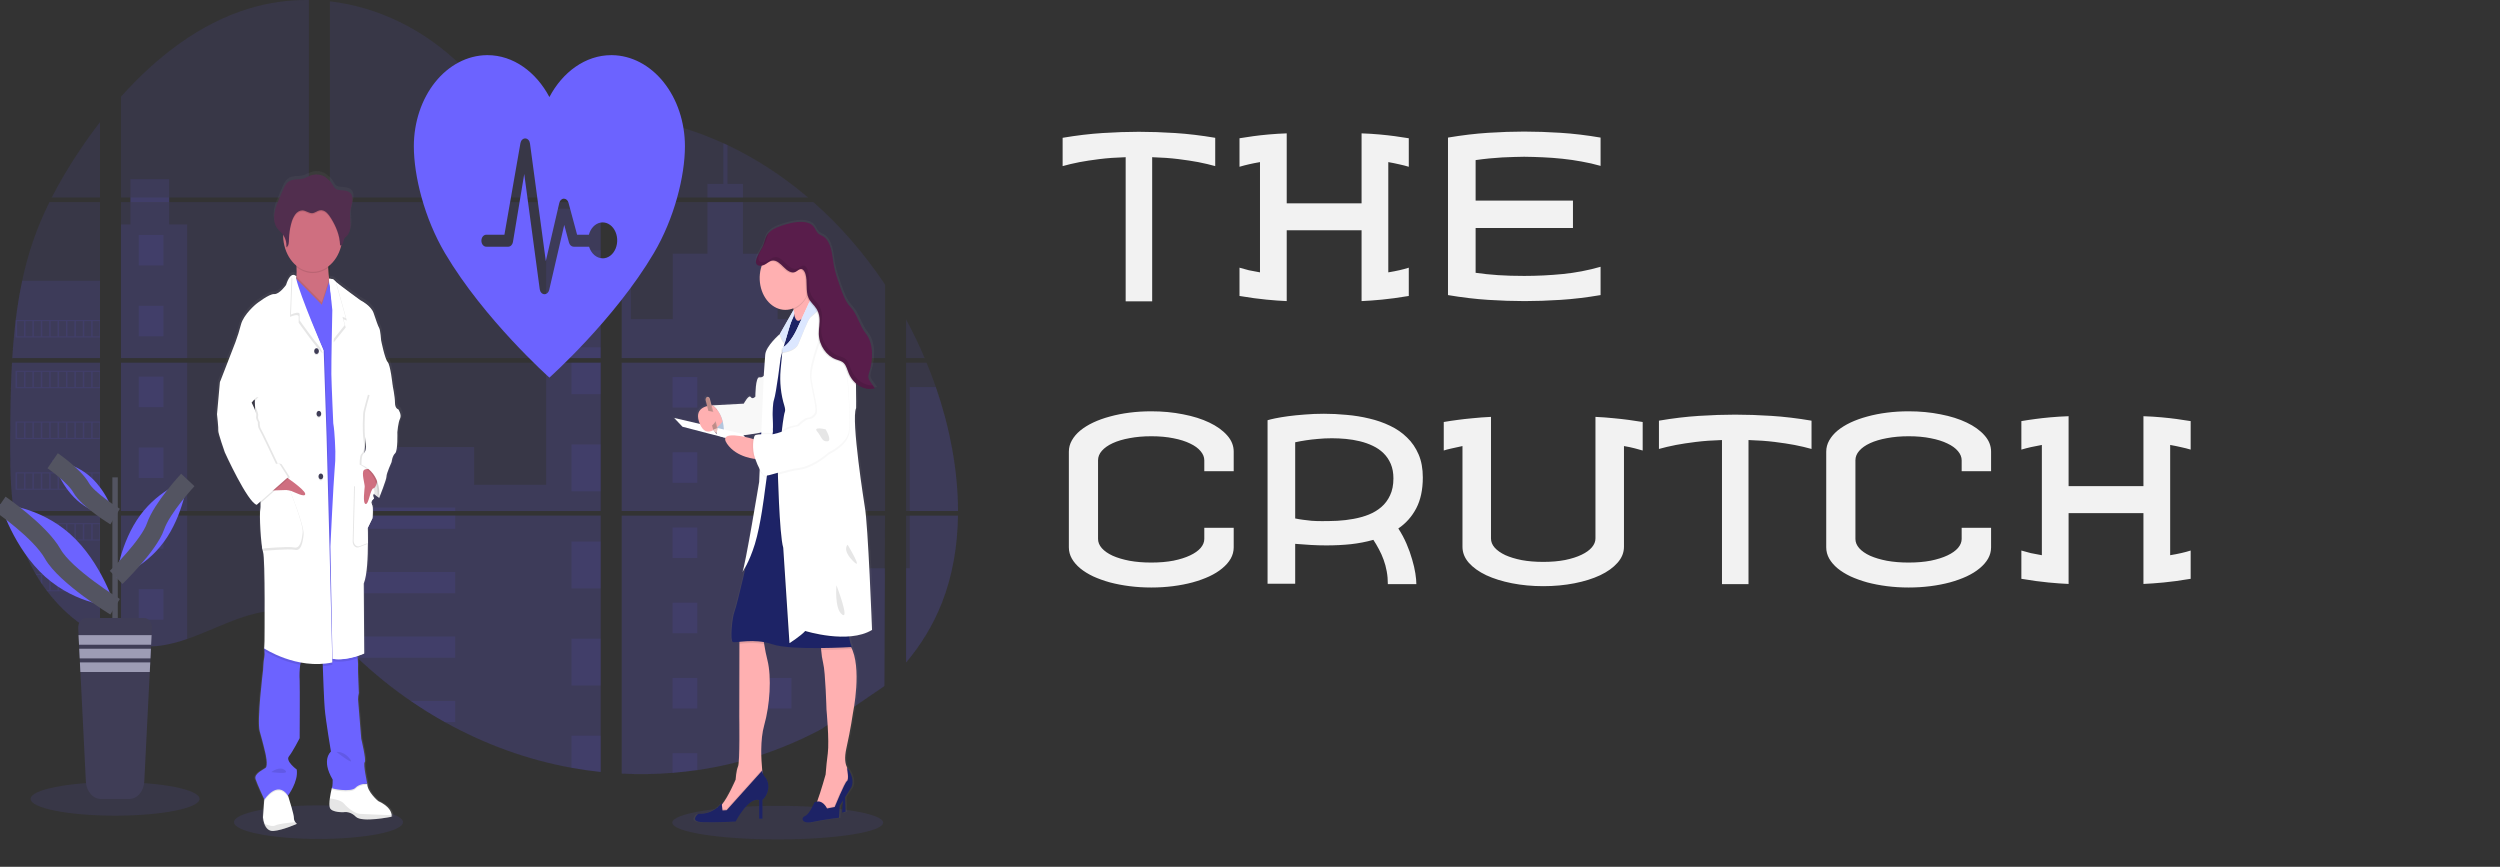<svg width="274" height="95" viewBox="0 0 274 95" fill="none" xmlns="http://www.w3.org/2000/svg">
<rect x="0" y="0" width="274" height="95" fill="#333333" stroke="none"/>
<g clip-path="url(#clip0)">
<path opacity="0.1" d="M34.908 91.948C40.022 91.948 44.167 91.125 44.167 90.109C44.167 89.093 40.022 88.269 34.908 88.269C29.795 88.269 25.649 89.093 25.649 90.109C25.649 91.125 29.795 91.948 34.908 91.948Z" fill="#6C63FF"/>
<path opacity="0.1" d="M85.237 92C91.618 92 96.79 91.177 96.79 90.161C96.79 89.145 91.618 88.321 85.237 88.321C78.856 88.321 73.684 89.145 73.684 90.161C73.684 91.177 78.856 92 85.237 92Z" fill="#6C63FF"/>
<path opacity="0.1" d="M1.315 39.751H10.959V56.009H2.021C1.997 56.176 1.974 56.344 1.95 56.512H10.959V69.625C10.942 69.619 10.928 69.612 10.913 69.605C10.658 69.48 10.406 69.349 10.153 69.207L9.991 69.117C9.738 68.969 9.485 68.812 9.231 68.647C9.143 68.589 9.054 68.529 8.967 68.468C7.56 67.493 6.282 66.258 5.178 64.806C5.145 64.767 5.115 64.726 5.083 64.688C4.929 64.481 4.778 64.272 4.631 64.058L4.47 63.823C4.297 63.561 4.13 63.292 3.967 63.019C3.943 62.979 3.921 62.939 3.896 62.902C3.235 61.768 2.686 60.541 2.261 59.246C2.248 59.208 2.237 59.165 2.224 59.129C2.094 58.713 1.978 58.294 1.878 57.871C1.834 57.694 1.792 57.519 1.756 57.334C1.743 57.28 1.731 57.227 1.721 57.174C1.181 54.568 1.117 51.861 1.117 49.173C1.117 48.86 1.117 48.545 1.117 48.233C1.117 47.146 1.128 46.052 1.143 44.959C1.143 44.675 1.153 44.393 1.157 44.109C1.171 43.387 1.19 42.666 1.214 41.944C1.22 41.743 1.228 41.543 1.236 41.343C1.236 41.228 1.241 41.113 1.25 40.998C1.273 40.579 1.292 40.164 1.315 39.751Z" fill="#6C63FF"/>
<path opacity="0.1" d="M10.959 21.648H5.669C6.529 19.983 7.468 18.383 8.482 16.857C9.268 15.663 10.098 14.499 10.959 13.378V21.648Z" fill="#6C63FF"/>
<path opacity="0.1" d="M10.959 22.151V39.248H1.345C1.345 39.198 1.352 39.148 1.355 39.098C1.364 38.963 1.372 38.828 1.382 38.694C1.392 38.536 1.403 38.378 1.416 38.224C1.428 38.07 1.441 37.882 1.456 37.711C1.47 37.541 1.483 37.368 1.499 37.198C1.516 37.027 1.53 36.857 1.547 36.688C1.564 36.518 1.579 36.347 1.597 36.178C1.612 36.036 1.627 35.897 1.642 35.755C1.664 35.557 1.687 35.357 1.711 35.16C1.711 35.13 1.718 35.1 1.722 35.072C1.895 33.626 2.131 32.193 2.43 30.779C2.742 29.296 3.14 27.842 3.622 26.43C4.134 24.953 4.734 23.525 5.416 22.157L10.959 22.151Z" fill="#6C63FF"/>
<path opacity="0.1" d="M13.261 39.749V56.009H33.858V39.749H13.261ZM13.261 56.511V70.475C13.379 70.505 13.496 70.534 13.611 70.559C13.769 70.597 13.926 70.631 14.087 70.66C14.117 70.666 14.148 70.672 14.182 70.675C14.244 70.688 14.309 70.699 14.372 70.71C14.53 70.737 14.688 70.759 14.847 70.777C14.922 70.786 14.998 70.794 15.074 70.801L15.257 70.819C15.357 70.828 15.456 70.835 15.554 70.839C15.614 70.839 15.675 70.846 15.738 70.848C15.786 70.848 15.833 70.848 15.882 70.848C15.932 70.848 16.002 70.848 16.062 70.848C16.144 70.848 16.226 70.848 16.306 70.848H16.416C16.497 70.848 16.579 70.848 16.66 70.839H16.665C16.721 70.839 16.779 70.839 16.835 70.829C16.851 70.831 16.867 70.831 16.883 70.829C16.93 70.829 16.978 70.829 17.024 70.821H17.057L17.375 70.791C17.48 70.779 17.585 70.764 17.692 70.749L17.908 70.718C18.79 70.565 19.661 70.336 20.517 70.031C22.438 69.368 24.317 68.441 26.238 67.762C28.721 66.886 31.464 66.456 33.863 67.527V56.511H13.261ZM33.858 21.648V0.001C31.603 -0.029 29.354 0.297 27.166 0.972C21.95 2.593 17.271 6.108 13.261 10.598V21.647H14.295V22.148H13.261V39.248H33.858V22.15H18.539V21.648H33.858ZM60.314 14.336C59.024 14.279 57.741 13.774 56.581 12.994C54.362 11.501 52.59 9.196 50.61 7.251C46.496 3.199 41.393 0.755 36.159 0.148V21.648H65.562L65.635 21.553L60.314 14.336ZM62.993 13.748L65.833 17.603V12.737C64.882 12.883 64.049 13.23 62.997 13.743L62.993 13.748ZM65.833 73.942V56.511H59.781C59.765 56.437 59.749 56.362 59.73 56.287C59.748 56.362 59.763 56.437 59.78 56.511H36.162V69.117C36.387 69.323 36.608 69.539 36.828 69.759C37.064 69.994 37.298 70.242 37.533 70.485L37.769 70.727C37.882 70.845 37.996 70.962 38.111 71.073C38.339 71.302 38.569 71.527 38.802 71.75C38.917 71.867 39.035 71.973 39.152 72.084C41.007 73.838 42.964 75.422 45.008 76.821C45.466 77.135 45.928 77.441 46.394 77.739C46.705 77.936 47.017 78.131 47.331 78.32C47.802 78.605 48.277 78.879 48.756 79.143C53.171 81.594 57.84 83.277 62.629 84.142C63.693 84.336 64.76 84.489 65.832 84.6V73.941H65.927L65.833 73.942ZM36.162 22.15V39.248H65.837V22.15H36.162ZM36.162 39.749V56.009H65.837V39.749H36.162ZM68.14 12.716V18.144L71.765 13.224C70.564 12.984 69.356 12.813 68.14 12.71V12.716ZM68.14 39.755V56.009H97.002V39.749L68.14 39.755ZM96.897 75.232L96.998 56.511H68.14V84.787C69.999 84.883 71.861 84.856 73.718 84.705H73.75C74.637 84.636 75.52 84.535 76.398 84.404H76.418C81.106 83.729 85.689 82.216 90.025 79.913L96.897 75.232ZM102.568 42.427C102.459 42.111 102.346 41.797 102.231 41.487C102.016 40.899 101.789 40.328 101.556 39.757H99.304V56.009H104.997C104.994 51.407 104.053 46.705 102.57 42.421L102.568 42.427ZM99.304 56.517V72.62C100.908 70.718 102.262 68.542 103.238 66.055C104.412 63.06 104.949 59.818 104.992 56.515L99.304 56.517ZM99.304 35.017V39.249H101.345C100.727 37.792 100.047 36.378 99.306 35.012L99.304 35.017ZM79.73 15.906C79.579 15.836 79.429 15.764 79.278 15.695C77.685 14.967 76.057 14.361 74.403 13.882L68.856 21.413L68.749 21.553L68.82 21.649H88.564C85.814 19.308 82.85 17.378 79.733 15.9L79.73 15.906ZM89.142 22.155H68.545L68.14 22.614V39.248H71.688H71.694H97.006V31.191C94.716 27.765 92.073 24.726 89.145 22.15L89.142 22.155Z" fill="#6C63FF"/>
<path opacity="0.1" d="M10.959 30.774V39.248H1.345C1.345 39.198 1.352 39.148 1.355 39.098C1.364 38.963 1.372 38.828 1.382 38.694C1.392 38.536 1.403 38.378 1.416 38.224C1.428 38.07 1.441 37.882 1.456 37.711C1.47 37.541 1.483 37.368 1.499 37.198C1.516 37.027 1.53 36.857 1.547 36.688C1.564 36.518 1.579 36.347 1.597 36.178C1.612 36.036 1.627 35.897 1.642 35.756C1.664 35.557 1.687 35.357 1.711 35.16C1.711 35.13 1.718 35.1 1.722 35.072C1.895 33.626 2.131 32.193 2.43 30.779L10.959 30.774Z" fill="#6C63FF"/>
<path opacity="0.1" d="M1.315 39.751H10.959V56.009H2.021C1.997 56.176 1.974 56.344 1.95 56.512H10.959V69.625C10.942 69.619 10.928 69.612 10.913 69.605C10.658 69.48 10.406 69.349 10.153 69.207L9.991 69.117C9.738 68.969 9.485 68.812 9.231 68.647C9.143 68.589 9.054 68.529 8.967 68.468C7.56 67.493 6.282 66.258 5.178 64.806C5.145 64.767 5.115 64.726 5.083 64.688C4.929 64.481 4.778 64.272 4.631 64.058L4.47 63.823C4.297 63.561 4.13 63.292 3.967 63.019C3.943 62.979 3.921 62.939 3.896 62.902C3.235 61.768 2.686 60.541 2.261 59.246C2.248 59.208 2.237 59.165 2.224 59.129C2.094 58.713 1.978 58.294 1.878 57.871C1.834 57.694 1.792 57.519 1.756 57.334C1.743 57.28 1.731 57.227 1.721 57.174C1.181 54.568 1.117 51.861 1.117 49.173C1.117 48.86 1.117 48.545 1.117 48.233C1.117 47.146 1.128 46.052 1.143 44.959C1.143 44.675 1.153 44.393 1.157 44.109C1.171 43.387 1.19 42.666 1.214 41.944C1.22 41.743 1.228 41.543 1.236 41.343C1.236 41.228 1.241 41.113 1.25 40.998C1.273 40.579 1.292 40.164 1.315 39.751Z" fill="#6C63FF"/>
<path opacity="0.1" d="M20.512 24.598V39.248H13.261V24.598H14.295V19.638H18.538V24.598H20.512Z" fill="#6C63FF"/>
<path opacity="0.1" d="M20.512 39.749H13.262V56.008H20.512V39.749Z" fill="#6C63FF"/>
<path opacity="0.1" d="M13.261 56.513H20.512V70.029C19.657 70.333 18.785 70.562 17.904 70.714L17.687 70.747C17.58 70.763 17.475 70.775 17.37 70.788C17.266 70.801 17.158 70.811 17.052 70.819H17.019C16.973 70.819 16.924 70.826 16.879 70.827H16.831C16.774 70.827 16.717 70.834 16.66 70.837C16.579 70.842 16.498 70.844 16.416 70.845C16.38 70.845 16.347 70.845 16.312 70.845C16.23 70.845 16.149 70.845 16.068 70.845H15.888C15.84 70.845 15.793 70.845 15.743 70.845L15.559 70.837C15.464 70.837 15.362 70.824 15.263 70.815L15.081 70.799L14.853 70.773C14.694 70.755 14.535 70.733 14.378 70.706L14.188 70.673L14.093 70.657C13.934 70.626 13.778 70.593 13.618 70.556C13.501 70.531 13.385 70.5 13.268 70.471L13.261 56.513Z" fill="#6C63FF"/>
<path opacity="0.1" d="M65.837 22.868H59.858V39.246H65.837V22.868Z" fill="#6C63FF"/>
<path opacity="0.1" d="M65.838 39.749V56.009H36.162V48.996H51.969V53.133H59.858V39.749H65.838Z" fill="#6C63FF"/>
<path opacity="0.1" d="M65.932 73.945H65.837V84.612C64.766 84.5 63.699 84.347 62.635 84.154C57.843 83.287 53.173 81.601 48.756 79.145C47.481 78.435 46.232 77.66 45.009 76.82C42.965 75.42 41.008 73.837 39.152 72.082C38.685 71.641 38.225 71.188 37.771 70.726C37.456 70.405 37.144 70.076 36.828 69.756C36.608 69.537 36.387 69.32 36.162 69.114V56.513H59.779C59.763 56.437 59.747 56.362 59.73 56.288C59.748 56.362 59.765 56.437 59.781 56.513H65.837V73.938C65.869 73.939 65.9 73.943 65.932 73.945Z" fill="#6C63FF"/>
<path opacity="0.1" d="M81.43 21.648H77.534V20.15H79.28V15.69C79.431 15.758 79.582 15.828 79.732 15.9V20.15H81.43V21.648Z" fill="#6C63FF"/>
<path opacity="0.1" d="M90.816 39.248H71.69C71.69 39.248 71.69 39.248 71.697 39.253L71.688 39.248H68.14V22.869H69.145V34.975H73.74V27.805H77.535V22.151H81.43V27.81H85.225V34.98H90.816V39.248Z" fill="#6C63FF"/>
<path opacity="0.1" d="M68.14 39.749V56.009H90.816V39.749H68.14ZM96.971 75.149L97.002 62.279H90.816V56.519H68.14V84.787C69.999 84.883 71.861 84.856 73.718 84.704H73.75C74.637 84.635 75.52 84.535 76.398 84.404H76.418C81.106 83.729 85.689 82.216 90.025 79.913" fill="#6C63FF"/>
<path opacity="0.1" d="M99.706 56.513H104.996C104.95 59.814 104.414 63.057 103.241 66.052C102.265 68.54 100.909 70.716 99.307 72.616V62.273H99.706V56.513Z" fill="#6C63FF"/>
<path opacity="0.1" d="M104.999 56.009H99.706V42.421H102.57C104.053 46.705 104.994 51.407 104.999 56.009Z" fill="#6C63FF"/>
<path opacity="0.1" d="M65.838 27.421H62.635V32.556H65.838V27.421Z" fill="#6C63FF"/>
<path opacity="0.1" d="M65.838 38.065H62.635V39.248H65.838V38.065Z" fill="#6C63FF"/>
<path opacity="0.1" d="M65.838 39.749H62.635V43.199H65.838V39.749Z" fill="#6C63FF"/>
<path opacity="0.1" d="M65.838 48.709H62.635V53.844H65.838V48.709Z" fill="#6C63FF"/>
<path opacity="0.1" d="M65.838 59.353H62.635V64.488H65.838V59.353Z" fill="#6C63FF"/>
<path opacity="0.1" d="M65.837 73.938C65.869 73.938 65.901 73.938 65.932 73.945H65.837V75.138H62.635V69.997H65.837V73.938Z" fill="#6C63FF"/>
<path opacity="0.1" d="M65.837 80.639V84.606C64.766 84.494 63.699 84.341 62.635 84.149V80.639H65.837Z" fill="#6C63FF"/>
<path opacity="0.1" d="M49.89 55.632H36.162V56.009H49.89V55.632Z" fill="#6C63FF"/>
<path opacity="0.1" d="M49.89 56.511H36.162V57.957H49.89V56.511Z" fill="#6C63FF"/>
<path opacity="0.1" d="M49.89 62.696H36.162V65.021H49.89V62.696Z" fill="#6C63FF"/>
<path opacity="0.1" d="M49.889 69.76V72.085H39.152C38.685 71.644 38.225 71.192 37.77 70.728C37.456 70.407 37.144 70.078 36.827 69.76H49.889Z" fill="#6C63FF"/>
<path opacity="0.1" d="M49.889 76.823V79.145H48.755C47.481 78.434 46.233 77.659 45.009 76.819L49.889 76.823Z" fill="#6C63FF"/>
<path opacity="0.1" d="M76.421 41.326H73.719V44.668H76.421V41.326Z" fill="#6C63FF"/>
<path opacity="0.1" d="M17.91 25.751H15.208V29.094H17.91V25.751Z" fill="#6C63FF"/>
<path opacity="0.1" d="M17.91 33.515H15.208V36.858H17.91V33.515Z" fill="#6C63FF"/>
<path opacity="0.1" d="M17.91 41.28H15.208V44.623H17.91V41.28Z" fill="#6C63FF"/>
<path opacity="0.1" d="M17.91 49.043H15.208V52.386H17.91V49.043Z" fill="#6C63FF"/>
<path opacity="0.1" d="M17.91 56.807H15.208V60.15H17.91V56.807Z" fill="#6C63FF"/>
<path opacity="0.1" d="M17.91 64.572H15.208V67.915H17.91V64.572Z" fill="#6C63FF"/>
<path opacity="0.1" d="M86.737 41.326H84.035V44.668H86.737V41.326Z" fill="#6C63FF"/>
<path opacity="0.1" d="M76.421 49.571H73.719V52.913H76.421V49.571Z" fill="#6C63FF"/>
<path opacity="0.1" d="M86.737 49.571H84.035V52.913H86.737V49.571Z" fill="#6C63FF"/>
<path opacity="0.1" d="M76.421 57.815H73.719V61.157H76.421V57.815Z" fill="#6C63FF"/>
<path opacity="0.1" d="M86.737 57.815H84.035V61.157H86.737V57.815Z" fill="#6C63FF"/>
<path opacity="0.1" d="M76.421 66.06H73.719V69.403H76.421V66.06Z" fill="#6C63FF"/>
<path opacity="0.1" d="M86.737 66.06H84.035V69.403H86.737V66.06Z" fill="#6C63FF"/>
<path opacity="0.1" d="M76.421 74.305H73.719V77.648H76.421V74.305Z" fill="#6C63FF"/>
<path opacity="0.1" d="M86.737 74.305H84.035V77.648H86.737V74.305Z" fill="#6C63FF"/>
<path opacity="0.1" d="M73.719 84.705V82.549H76.42V84.398L73.719 84.705Z" fill="#6C63FF"/>
<path opacity="0.1" d="M1.71 35.069V36.981H10.959V35.069H1.71ZM2.632 36.862H1.878V35.187H2.638L2.632 36.862ZM3.553 36.862H2.793V35.187H3.553V36.862ZM4.472 36.862H3.711V35.187H4.472V36.862ZM5.392 36.862H4.633V35.187H5.393L5.392 36.862ZM6.312 36.862H5.552V35.187H6.312V36.862ZM7.233 36.862H6.473V35.187H7.233V36.862ZM8.154 36.862H7.393V35.187H8.154V36.862ZM9.073 36.862H8.313V35.187H9.073V36.862ZM9.993 36.862H9.233V35.187H9.993V36.862ZM10.913 36.862H10.153V35.187H10.913V36.862Z" fill="#6C63FF"/>
<path opacity="0.1" d="M1.71 40.633V42.546H10.959V40.633H1.71ZM2.632 42.425H1.878V40.754H2.638L2.632 42.425ZM3.553 42.425H2.793V40.754H3.553V42.425ZM4.472 42.425H3.711V40.754H4.472V42.425ZM5.392 42.425H4.633V40.754H5.393L5.392 42.425ZM6.312 42.425H5.552V40.754H6.312V42.425ZM7.233 42.425H6.473V40.754H7.233V42.425ZM8.154 42.425H7.393V40.754H8.154V42.425ZM9.073 42.425H8.313V40.754H9.073V42.425ZM9.993 42.425H9.233V40.754H9.993V42.425ZM10.913 42.425H10.153V40.754H10.913V42.425Z" fill="#6C63FF"/>
<path opacity="0.1" d="M1.71 46.2V48.116H10.959V46.2H1.71ZM2.632 47.991H1.878V46.32H2.638L2.632 47.991ZM3.553 47.991H2.793V46.32H3.553V47.991ZM4.472 47.991H3.711V46.32H4.472V47.991ZM5.392 47.991H4.633V46.32H5.393L5.392 47.991ZM6.312 47.991H5.552V46.32H6.312V47.991ZM7.233 47.991H6.473V46.32H7.233V47.991ZM8.154 47.991H7.393V46.32H8.154V47.991ZM9.073 47.991H8.313V46.32H9.073V47.991ZM9.993 47.991H9.233V46.32H9.993V47.991ZM10.913 47.991H10.153V46.32H10.913V47.991Z" fill="#6C63FF"/>
<path opacity="0.1" d="M1.71 51.766V53.676H10.959V51.766H1.71ZM2.632 53.558H1.878V51.885H2.638L2.632 53.558ZM3.553 53.558H2.793V51.885H3.553V53.558ZM4.472 53.558H3.711V51.885H4.472V53.558ZM5.392 53.558H4.633V51.885H5.393L5.392 53.558ZM6.312 53.558H5.552V51.885H6.312V53.558ZM7.233 53.558H6.473V51.885H7.233V53.558ZM8.154 53.558H7.393V51.885H8.154V53.558ZM9.073 53.558H8.313V51.885H9.073V53.558ZM9.993 53.558H9.233V51.885H9.993V53.558ZM10.913 53.558H10.153V51.885H10.913V53.558Z" fill="#6C63FF"/>
<path opacity="0.1" d="M1.75 57.332C1.787 57.511 1.829 57.691 1.873 57.869V57.452H2.633V59.123H2.226C2.239 59.162 2.251 59.204 2.263 59.24H10.959V57.332H1.75ZM3.556 59.123H2.795V57.452H3.556V59.123ZM4.474 59.123H3.714V57.452H4.474V59.123ZM5.395 59.123H4.633V57.452H5.393L5.395 59.123ZM6.315 59.123H5.555V57.452H6.315V59.123ZM7.236 59.123H6.476V57.452H7.236V59.123ZM8.156 59.123H7.396V57.452H8.156V59.123ZM9.076 59.123H8.316V57.452H9.076V59.123ZM9.996 59.123H9.236V57.452H9.996V59.123ZM10.916 59.123H10.156V57.452H10.916V59.123Z" fill="#6C63FF"/>
<path opacity="0.1" d="M3.898 62.898C3.921 62.936 3.944 62.978 3.969 63.016H4.472V63.818C4.526 63.898 4.579 63.978 4.634 64.053V63.011H5.394V64.688H5.086C5.117 64.727 5.146 64.768 5.181 64.806H10.961V62.898H3.898ZM6.312 64.688H5.552V63.018H6.312V64.688ZM7.233 64.688H6.473V63.018H7.233V64.688ZM8.154 64.688H7.393V63.018H8.154V64.688ZM9.073 64.688H8.313V63.018H9.073V64.688ZM9.993 64.688H9.233V63.018H9.993V64.688ZM10.913 64.688H10.153V63.018H10.913V64.688Z" fill="#6C63FF"/>
<path opacity="0.1" d="M8.971 68.463C9.057 68.525 9.146 68.581 9.235 68.642V68.583H9.995V69.112L10.157 69.205V68.583H10.917V69.6C10.931 69.609 10.947 69.616 10.962 69.621V68.463H8.971Z" fill="#6C63FF"/>
<path opacity="0.1" d="M71.69 39.248H71.696H71.69ZM65.837 73.937H65.932H65.837ZM59.73 56.287C59.748 56.362 59.763 56.437 59.78 56.511C59.765 56.437 59.749 56.362 59.73 56.287ZM71.69 39.244H71.696H71.69ZM14.299 21.644V22.146H18.543V21.644H14.299ZM65.837 73.937H65.932H65.837ZM59.73 56.287C59.748 56.362 59.763 56.437 59.78 56.511C59.765 56.437 59.749 56.362 59.73 56.287ZM71.69 39.244H71.696H71.69ZM65.837 73.934H65.932H65.837ZM59.73 56.287C59.748 56.362 59.763 56.437 59.78 56.511C59.765 56.437 59.749 56.362 59.73 56.287Z" fill="#6C63FF"/>
<path d="M43.861 44.625C43.861 44.625 43.486 44.56 43.486 43.886C43.486 43.211 43.218 41.951 43.218 41.951C43.218 41.945 42.987 39.757 42.666 39.409C42.346 39.061 41.935 37.018 41.935 37.018C41.935 37.018 41.864 35.91 41.721 35.671C41.578 35.432 41.384 34.848 41.098 34.015C40.812 33.181 39.619 32.604 39.619 32.604C39.619 32.604 37.463 31.058 36.852 30.553C36.797 30.512 36.745 30.464 36.697 30.409C36.591 30.236 36.127 30.233 36.127 30.233C36.079 29.854 36.032 29.419 36.017 29.026C36.017 28.983 36.017 28.941 36.012 28.898C36.694 28.4 37.207 27.615 37.458 26.686C37.469 26.642 37.478 26.595 37.489 26.55C37.53 26.534 37.567 26.507 37.599 26.471C37.631 26.435 37.657 26.392 37.674 26.343C37.729 26.192 37.73 26.014 37.799 25.873C37.878 25.706 38.03 25.617 38.15 25.491C38.452 25.174 38.53 24.639 38.516 24.152C38.507 23.759 38.455 23.361 38.475 22.97L38.481 22.871C38.486 22.812 38.493 22.754 38.502 22.697C38.548 22.406 38.65 22.131 38.707 21.842C38.764 21.553 38.77 21.227 38.637 20.978C38.442 20.612 38.036 20.539 37.68 20.502C37.276 20.459 36.915 20.515 36.657 20.1C36.535 19.883 36.399 19.68 36.25 19.492C36.197 19.431 35.68 19.041 35.68 19.015C35.175 18.726 34.603 18.672 34.069 18.862C33.801 18.959 33.548 19.116 33.277 19.195C32.69 19.366 32.016 19.181 31.518 19.596C31.24 19.831 31.074 20.204 30.918 20.569C30.792 20.869 30.663 21.169 30.532 21.468C30.323 21.96 30.109 22.461 30.02 23.006C30.002 23.125 29.99 23.245 29.986 23.366V23.372C29.986 23.416 29.986 23.459 29.986 23.503V23.558C29.986 23.599 29.986 23.639 29.992 23.675C29.997 23.712 29.997 23.723 29.999 23.748C30.002 23.773 30.007 23.828 30.013 23.866C30.018 23.903 30.03 23.969 30.041 24.021C30.046 24.043 30.053 24.064 30.058 24.085C30.068 24.125 30.079 24.164 30.092 24.203C30.098 24.223 30.105 24.244 30.113 24.264C30.127 24.305 30.144 24.345 30.161 24.382C30.169 24.398 30.174 24.413 30.182 24.429C30.208 24.483 30.238 24.536 30.269 24.586C30.473 24.9 30.772 25.1 30.993 25.394C30.993 25.405 30.993 25.417 30.993 25.428C30.993 25.461 30.993 25.492 30.993 25.525C31.005 26.181 31.146 26.822 31.404 27.395C31.662 27.968 32.029 28.453 32.474 28.81C32.474 28.855 32.478 28.901 32.48 28.946C32.499 29.294 32.495 29.645 32.47 29.993C32.431 29.936 32.383 29.892 32.328 29.861C32.274 29.831 32.214 29.817 32.154 29.819C32.114 29.816 32.073 29.821 32.033 29.832L32.024 29.823V29.834C31.815 29.898 31.558 30.167 31.312 30.932C31.312 30.932 30.563 31.976 29.993 31.932C29.423 31.889 27.979 33.018 27.979 33.018C27.979 33.018 26.571 34.149 26.269 35.301C26.1 35.954 25.898 36.593 25.663 37.214L23.922 41.651L23.601 45.171C23.601 45.171 23.779 46.737 23.743 46.976C23.708 47.214 24.474 49.366 24.474 49.366C24.474 49.366 27.004 54.866 28.038 55.148L28.112 55.083C28.157 55.112 28.203 55.133 28.252 55.148L28.465 54.962C28.478 55.169 28.472 55.377 28.449 55.583C28.306 56.126 28.502 59.669 28.751 60.364C29 61.059 28.912 70.167 28.912 70.167L28.876 70.971C28.876 70.971 28.876 70.996 28.885 71.041L28.876 71.231L28.902 71.248C28.929 71.503 28.92 71.762 28.876 72.013C28.787 72.366 28.751 73.362 28.751 73.362C28.751 73.362 28.039 78.99 28.377 80.121C28.714 81.251 29.001 82.49 29.001 82.49C29.001 82.49 29.357 83.901 29.018 84.142C28.679 84.382 27.714 84.787 27.913 85.374C28.093 85.918 28.778 87.373 28.88 87.585L28.872 87.697L28.732 89.569C28.755 89.817 28.809 90.058 28.892 90.284C29.045 90.692 29.343 91.115 29.908 91.069C30.003 91.061 30.113 91.047 30.22 91.029C31.255 90.858 32.529 90.286 32.529 90.286C32.463 90.234 32.402 90.172 32.348 90.102C32.297 90.041 32.257 89.968 32.23 89.887C32.203 89.806 32.189 89.719 32.19 89.632C32.205 89.291 31.689 87.666 31.561 87.267C31.541 87.209 31.53 87.176 31.53 87.176C31.53 87.176 32.706 85.655 32.511 84.307C32.511 84.307 31.209 83.367 31.638 82.851C32.066 82.335 32.832 80.853 32.832 80.853C32.832 80.853 32.867 75.311 32.832 74.484C32.795 73.909 32.817 73.332 32.898 72.764C32.912 72.678 32.929 72.595 32.947 72.513C33.54 72.622 34.138 72.678 34.737 72.681C34.956 72.681 35.178 72.681 35.402 72.664C35.402 72.743 35.405 72.827 35.411 72.918C35.46 74.291 35.552 76.698 35.627 77.593C35.734 78.875 36.322 82.33 36.322 82.33C36.322 82.33 35.2 83.221 36.518 85.417C36.518 85.417 36.518 86.213 36.43 86.328C36.337 86.704 36.262 87.087 36.205 87.475C36.15 87.889 36.127 88.307 36.217 88.525C36.43 89.044 37.713 89.002 37.713 89.002L37.744 88.995C37.987 88.964 38.231 88.993 38.464 89.079C38.697 89.166 38.914 89.31 39.102 89.501C39.59 89.986 41.44 89.773 42.441 89.619C42.834 89.558 43.096 89.501 43.096 89.501C43.109 89.446 43.113 89.389 43.109 89.332C43.099 89.028 42.906 88.36 41.598 87.764C41.598 87.764 40.369 86.742 40.386 85.85H40.36H40.218C40.321 85.844 40.388 85.85 40.388 85.85C40.388 85.85 39.906 83.676 40.103 83.5C40.3 83.323 39.71 80.914 39.71 80.914C39.71 80.914 39.373 76.871 39.355 76.588C39.356 76.344 39.386 76.103 39.443 75.871L39.355 73.654C39.355 73.654 39.338 72.917 39.355 72.677C39.352 72.469 39.339 72.261 39.314 72.055C39.306 71.973 39.297 71.887 39.288 71.803C39.748 71.658 40.048 71.524 40.048 71.524L39.995 63.808C40.386 62.868 40.458 60.805 40.456 59.342C40.456 58.401 40.422 57.705 40.422 57.705L40.957 56.625C40.957 56.625 41.081 55.332 40.885 55.049C40.798 54.921 40.837 54.788 40.909 54.679C40.946 54.643 40.985 54.61 41.025 54.58C41.025 54.58 41.02 54.569 41.013 54.554C41.05 54.516 41.09 54.481 41.132 54.45C41.132 54.45 40.942 54.085 41.112 53.931C41.272 54.065 41.414 54.166 41.522 54.249C41.515 54.334 41.507 54.384 41.507 54.384L41.553 54.266C41.657 54.339 41.721 54.384 41.721 54.384C41.721 54.384 42.559 52.319 42.541 52.014C42.523 51.71 43.111 50.428 43.111 50.428C43.111 50.428 43.182 49.754 43.504 49.472C43.825 49.19 43.752 47.146 43.752 47.146C43.752 47.146 43.842 46.081 44.056 45.646C44.269 45.211 43.861 44.625 43.861 44.625ZM27.825 43.719L27.841 44.211C27.747 44.022 27.678 43.886 27.678 43.886L27.825 43.719Z" fill="url(#paint0_linear)"/>
<path d="M41.767 53.492L41.561 54.573C41.561 54.573 39.917 53.535 39.621 52.217C39.325 50.898 40.117 50.397 40.117 50.397L41.649 51.2L41.767 53.492Z" fill="white"/>
<path opacity="0.1" d="M41.767 53.492L41.561 54.573C41.561 54.573 39.917 53.535 39.621 52.217C39.325 50.898 40.117 50.397 40.117 50.397L41.649 51.2L41.767 53.492Z" fill="black"/>
<path d="M32.541 90.293C32.541 90.293 31.021 90.984 29.976 91.072C29.421 91.117 29.129 90.697 28.979 90.291C28.897 90.066 28.844 89.826 28.822 89.58L28.958 87.717L29.03 86.725L31.251 86.012L31.565 87.201L31.595 87.292C31.721 87.689 32.228 89.305 32.212 89.642C32.212 89.729 32.225 89.814 32.252 89.894C32.279 89.974 32.318 90.046 32.368 90.106C32.419 90.178 32.477 90.24 32.541 90.293Z" fill="white"/>
<path d="M42.926 89.346C42.93 89.403 42.925 89.46 42.913 89.514C42.913 89.514 39.661 90.185 38.996 89.514C38.808 89.318 38.59 89.173 38.354 89.087C38.118 89.002 37.871 88.978 37.627 89.018C37.627 89.018 36.37 89.061 36.16 88.548C36.072 88.333 36.095 87.916 36.149 87.504C36.204 87.119 36.278 86.738 36.37 86.363L36.42 86.314L36.719 86.016L40.224 85.888H40.25C40.233 86.774 41.44 87.791 41.44 87.791C42.721 88.379 42.911 89.043 42.926 89.346Z" fill="white"/>
<path opacity="0.1" d="M42.926 89.346C42.929 89.403 42.924 89.46 42.912 89.514C42.912 89.514 39.661 90.185 38.996 89.514C38.809 89.318 38.59 89.173 38.355 89.088C38.119 89.002 37.872 88.978 37.629 89.018C37.629 89.018 36.37 89.06 36.16 88.548C36.073 88.332 36.095 87.916 36.149 87.504C36.634 87.564 37.399 87.713 37.699 88.07C38.153 88.612 38.923 89.152 39.395 89.194C39.765 89.224 41.976 89.311 42.926 89.346Z" fill="black"/>
<path opacity="0.1" d="M32.541 90.293C32.541 90.293 31.021 90.984 29.976 91.072C29.421 91.117 29.129 90.697 28.98 90.29C29.367 90.451 29.903 90.62 30.186 90.465C30.52 90.282 31.706 90.163 32.371 90.112C32.422 90.181 32.479 90.242 32.541 90.293Z" fill="black"/>
<path d="M34.797 34.599C33.543 33.996 31.929 32.004 32.332 31.073C32.422 30.838 32.475 30.584 32.489 30.325C32.515 29.974 32.519 29.62 32.5 29.268C32.472 28.69 32.416 28.116 32.332 27.547C32.332 27.547 36.248 27.656 36.02 28.37C35.953 28.579 35.943 28.942 35.961 29.349C35.979 29.755 36.026 30.215 36.076 30.604C36.144 31.138 36.213 31.544 36.213 31.544C36.213 31.544 35.973 31.959 35.833 31.982C35.692 32.004 36.597 35.458 34.797 34.599Z" fill="#CF6F80"/>
<path opacity="0.1" d="M31.592 87.292L31.562 87.332C30.392 85.58 28.976 87.763 28.976 87.763L28.955 87.717L29.027 86.725L31.248 86.012L31.562 87.201L31.592 87.292Z" fill="black"/>
<path opacity="0.1" d="M40.251 86.011C40.251 86.011 39.396 85.989 38.94 86.488C38.484 86.986 36.279 86.596 36.374 86.488C36.403 86.434 36.419 86.373 36.424 86.309L36.723 86.011L40.227 85.883C40.241 85.962 40.251 86.011 40.251 86.011Z" fill="black"/>
<path d="M33.049 72.259C32.985 72.454 32.937 72.655 32.904 72.862C32.825 73.427 32.803 74.001 32.839 74.573C32.874 75.396 32.839 80.909 32.839 80.909C32.839 80.909 32.087 82.38 31.668 82.898C31.249 83.416 32.523 84.347 32.523 84.347C32.713 85.687 31.562 87.201 31.562 87.201C30.391 85.45 28.975 87.634 28.975 87.634C28.975 87.634 28.206 85.988 28.014 85.4C27.822 84.813 28.765 84.406 29.097 84.168C29.428 83.929 29.081 82.522 29.081 82.522C29.081 82.522 28.8 81.289 28.468 80.164C28.135 79.039 28.834 73.44 28.834 73.44C28.834 73.44 28.871 72.446 28.957 72.099C29.001 71.849 29.009 71.591 28.983 71.337C28.977 71.251 28.97 71.18 28.966 71.132C28.961 71.083 28.957 71.061 28.957 71.061L28.97 71.033L29.445 69.937C29.445 69.937 33.277 71.569 33.049 72.259Z" fill="#6C63FF"/>
<path d="M40.251 85.882C40.251 85.882 39.396 85.86 38.94 86.353C38.484 86.845 36.279 86.461 36.374 86.353C36.469 86.244 36.462 85.444 36.462 85.444C35.169 83.26 36.272 82.374 36.272 82.374C36.272 82.374 35.694 78.936 35.59 77.661C35.516 76.77 35.426 74.376 35.378 73.009C35.357 72.421 35.344 72.017 35.344 72.017L36.401 71.753L36.537 71.719L39.085 71.087C39.085 71.087 39.156 71.675 39.203 72.155C39.227 72.361 39.24 72.567 39.243 72.775C39.226 73.01 39.243 73.746 39.243 73.746L39.33 75.952C39.273 76.183 39.244 76.423 39.243 76.665C39.26 76.946 39.592 80.968 39.592 80.968C39.592 80.968 40.169 83.368 39.972 83.541C39.775 83.714 40.251 85.882 40.251 85.882Z" fill="#6C63FF"/>
<path opacity="0.1" d="M36.02 28.37C35.953 28.579 35.943 28.942 35.961 29.349C35.436 29.739 34.834 29.939 34.221 29.925C33.609 29.911 33.013 29.683 32.5 29.269C32.472 28.691 32.416 28.116 32.332 27.547C32.332 27.547 36.248 27.654 36.02 28.37Z" fill="black"/>
<path d="M37.533 25.772C37.534 26.196 37.48 26.617 37.374 27.019C37.136 27.921 36.648 28.69 35.996 29.19C35.344 29.689 34.57 29.888 33.811 29.75C33.052 29.613 32.357 29.148 31.849 28.437C31.34 27.727 31.051 26.817 31.032 25.869C31.032 25.836 31.032 25.805 31.032 25.772C31.025 25.238 31.104 24.708 31.264 24.212C31.424 23.716 31.662 23.265 31.965 22.884C32.267 22.503 32.628 22.201 33.026 21.994C33.424 21.788 33.852 21.681 34.283 21.681C34.715 21.681 35.142 21.788 35.541 21.994C35.939 22.201 36.3 22.503 36.602 22.884C36.905 23.265 37.143 23.716 37.303 24.212C37.463 24.708 37.542 25.238 37.535 25.772H37.533Z" fill="#CF6F80"/>
<path opacity="0.1" d="M34.797 34.599C33.543 33.996 31.929 32.004 32.332 31.073C32.422 30.838 32.475 30.584 32.489 30.325L34.206 32.071L35.268 33.149L36.076 30.605C36.144 31.139 36.213 31.546 36.213 31.546C36.213 31.546 35.973 31.96 35.833 31.983C35.692 32.005 36.597 35.458 34.797 34.599Z" fill="black"/>
<path d="M39.237 42.313L37.803 72.108L35.933 72.26L31.091 54.983L31.886 34.472L32.053 30.139L34.206 32.326L35.269 33.404L36.101 30.786L37.647 32.453L39.237 42.313Z" fill="#6C63FF"/>
<path opacity="0.1" d="M33.049 72.259C32.985 72.454 32.937 72.655 32.904 72.862C31.544 72.602 30.222 72.091 28.984 71.347L28.958 71.33L28.967 71.141L28.971 71.042L29.446 69.947C29.446 69.947 33.277 71.569 33.049 72.259Z" fill="black"/>
<path opacity="0.1" d="M36.423 72.866C36.075 72.939 35.724 72.989 35.372 73.014C35.351 72.427 35.339 72.022 35.339 72.022L36.395 71.759L36.423 72.866Z" fill="black"/>
<path opacity="0.1" d="M39.197 72.161C38.522 72.379 37.478 72.623 36.544 72.47L36.531 71.725L39.08 71.093C39.08 71.093 39.15 71.675 39.197 72.161Z" fill="black"/>
<path opacity="0.1" d="M36.527 72.606C32.631 73.429 29.064 71.07 29.064 71.07L29.098 70.271C29.098 70.271 29.186 61.21 28.941 60.516C28.696 59.821 28.505 56.298 28.643 55.758C28.782 55.217 28.137 47.109 28.137 47.109L28.032 43.819L24.207 41.901L25.917 37.492C26.148 36.873 26.347 36.237 26.512 35.587C26.81 34.443 28.19 33.318 28.19 33.318C28.19 33.318 29.606 32.194 30.166 32.236C30.725 32.279 31.459 31.242 31.459 31.242C32.001 29.534 32.491 30.308 32.491 30.308C32.491 30.389 32.491 30.308 32.464 30.56C32.274 32.435 35.537 38.359 35.584 38.464L35.894 47.827L36.209 59.675L36.527 72.606Z" fill="black"/>
<path d="M36.423 72.607C32.527 73.429 28.958 71.07 28.958 71.07L28.993 70.271C28.993 70.271 29.082 61.21 28.835 60.516C28.589 59.821 28.399 56.298 28.539 55.758C28.679 55.217 28.033 47.11 28.033 47.11L27.927 43.819L24.1 41.895L25.81 37.485C26.041 36.866 26.239 36.23 26.405 35.581C26.701 34.436 28.083 33.311 28.083 33.311C28.083 33.311 29.499 32.187 30.057 32.23C30.616 32.272 31.351 31.235 31.351 31.235C31.893 29.527 32.491 30.301 32.491 30.301C32.491 30.382 32.434 30.418 32.464 30.553C32.882 32.372 35.433 38.352 35.479 38.457L35.794 47.819L36.108 59.668L36.423 72.607Z" fill="white"/>
<path opacity="0.1" d="M35.373 38.723C34.954 38.507 32.734 35.372 32.734 35.372V34.659C32.653 34.424 32.173 34.567 31.784 34.732L31.951 30.398L32.141 30.593C32.557 32.41 35.324 38.619 35.373 38.723Z" fill="black"/>
<path d="M35.478 38.464C35.058 38.247 32.839 35.113 32.839 35.113V34.399C32.758 34.164 32.278 34.307 31.888 34.472L32.057 30.139L32.247 30.334C32.664 32.151 35.432 38.36 35.478 38.464Z" fill="white"/>
<path opacity="0.1" d="M29.064 54.097C29.116 54.097 31.773 53.752 31.773 53.752C31.773 53.752 33.381 57.664 33.276 58.616C33.17 59.568 32.979 60.411 32.332 60.262C31.685 60.112 28.85 60.379 28.85 60.379L29.064 54.097Z" fill="black"/>
<path d="M28.958 53.837C29.01 53.837 31.667 53.492 31.667 53.492C31.667 53.492 33.275 57.406 33.17 58.356C33.066 59.307 32.873 60.151 32.227 60.002C31.581 59.853 28.744 60.12 28.744 60.12L28.958 53.837Z" fill="white"/>
<path d="M30.96 52C30.96 52 33.398 53.621 33.45 54.116C33.503 54.611 32.209 53.9 31.93 53.814C31.746 53.759 31.559 53.723 31.37 53.706L29.507 53.768L30.96 52Z" fill="#CF6F80"/>
<path opacity="0.1" d="M34.693 38.925C34.834 38.925 34.949 38.783 34.949 38.608C34.949 38.433 34.834 38.291 34.693 38.291C34.551 38.291 34.436 38.433 34.436 38.608C34.436 38.783 34.551 38.925 34.693 38.925Z" fill="black"/>
<path d="M34.693 38.796C34.834 38.796 34.949 38.654 34.949 38.479C34.949 38.304 34.834 38.161 34.693 38.161C34.551 38.161 34.436 38.304 34.436 38.479C34.436 38.654 34.551 38.796 34.693 38.796Z" fill="#3F3D56"/>
<path opacity="0.1" d="M35.165 52.663C35.306 52.663 35.421 52.521 35.421 52.346C35.421 52.17 35.306 52.028 35.165 52.028C35.023 52.028 34.908 52.17 34.908 52.346C34.908 52.521 35.023 52.663 35.165 52.663Z" fill="black"/>
<path d="M35.165 52.533C35.306 52.533 35.421 52.391 35.421 52.215C35.421 52.04 35.306 51.898 35.165 51.898C35.023 51.898 34.908 52.04 34.908 52.215C34.908 52.391 35.023 52.533 35.165 52.533Z" fill="#3F3D56"/>
<path opacity="0.1" d="M34.948 45.794C35.09 45.794 35.205 45.652 35.205 45.477C35.205 45.302 35.09 45.16 34.948 45.16C34.806 45.16 34.691 45.302 34.691 45.477C34.691 45.652 34.806 45.794 34.948 45.794Z" fill="black"/>
<path d="M34.948 45.665C35.09 45.665 35.205 45.523 35.205 45.348C35.205 45.172 35.09 45.03 34.948 45.03C34.806 45.03 34.691 45.172 34.691 45.348C34.691 45.523 34.806 45.665 34.948 45.665Z" fill="#3F3D56"/>
<path d="M40.862 53.64C40.862 53.64 41.037 53.964 40.862 54.116C40.687 54.267 40.879 54.634 40.879 54.634C40.879 54.634 40.443 54.95 40.635 55.235C40.827 55.519 40.705 56.804 40.705 56.804L40.181 57.878C40.181 57.878 40.212 58.571 40.214 59.506C40.214 60.966 40.145 63.018 39.761 63.954L39.814 71.63C39.814 71.63 37.977 72.46 36.44 72.207L36.212 59.889C36.212 59.889 36.544 52.904 36.667 51.564C36.739 50.868 36.768 50.167 36.754 49.466C36.754 49.466 36.702 47.369 36.526 46.396C36.526 46.396 36.336 42.18 36.317 41.013C36.309 40.455 36.333 38.826 36.359 37.276C36.389 35.583 36.422 33.986 36.422 33.986L36.075 30.591C36.075 30.591 36.422 30.548 36.526 30.72C36.573 30.774 36.624 30.823 36.678 30.865C37.277 31.366 39.392 32.905 39.392 32.905C39.392 32.905 40.563 33.481 40.843 34.306C41.123 35.132 41.318 35.717 41.454 35.952C41.59 36.187 41.664 37.292 41.664 37.292C41.664 37.292 42.067 39.325 42.381 39.669C42.696 40.014 42.926 42.205 42.926 42.205L40.147 44.908C40.147 44.908 39.902 49.405 39.85 49.579C39.798 49.753 40.862 53.64 40.862 53.64Z" fill="white"/>
<path d="M40.968 53.64C40.968 53.64 41.141 53.964 40.968 54.116C40.794 54.267 40.984 54.634 40.984 54.634C40.984 54.634 40.55 54.954 40.74 55.238C40.931 55.523 40.811 56.807 40.811 56.807L40.286 57.882C40.286 57.882 40.318 58.574 40.321 59.51C40.321 60.969 40.251 63.022 39.867 63.957L39.919 71.633C39.919 71.633 38.08 72.463 36.544 72.21L36.317 59.893C36.317 59.893 36.65 52.907 36.773 51.568C36.844 50.872 36.873 50.171 36.859 49.47C36.859 49.47 36.807 47.373 36.632 46.4C36.632 46.4 36.442 42.184 36.422 41.016C36.413 40.458 36.438 38.829 36.464 37.28C36.493 35.586 36.526 33.989 36.526 33.989L36.068 30.549C36.068 30.549 36.526 30.549 36.632 30.724C36.678 30.779 36.729 30.827 36.784 30.868C37.383 31.369 39.499 32.909 39.499 32.909C39.499 32.909 40.668 33.485 40.949 34.31C41.229 35.135 41.424 35.72 41.56 35.955C41.697 36.19 41.77 37.295 41.77 37.295C41.77 37.295 42.172 39.329 42.487 39.673C42.801 40.017 43.029 42.204 43.029 42.204L40.249 44.907C40.249 44.907 40.005 49.404 39.952 49.578C39.899 49.752 40.968 53.64 40.968 53.64Z" fill="white"/>
<path opacity="0.1" d="M37.639 34.987L37.89 35.892L36.569 37.537C36.599 35.845 36.632 34.246 36.632 34.246L36.174 30.806C36.174 30.806 36.632 30.806 36.737 30.981C36.783 31.036 36.834 31.084 36.889 31.125L38.012 35.133L37.639 34.987Z" fill="black"/>
<path d="M37.534 34.727L37.785 35.632L36.465 37.278C36.494 35.584 36.527 33.987 36.527 33.987L36.068 30.546C36.068 30.546 36.527 30.546 36.632 30.721C36.678 30.776 36.729 30.824 36.784 30.866L37.908 34.873L37.534 34.727Z" fill="white"/>
<path opacity="0.1" d="M37.533 25.772C37.534 26.196 37.48 26.617 37.374 27.019C37.356 27.023 37.338 27.022 37.32 27.016C37.302 27.011 37.286 27.001 37.271 26.987C37.247 25.93 36.826 24.936 36.308 24.091C36.162 23.836 35.986 23.61 35.785 23.421C35.582 23.233 35.329 23.144 35.076 23.173C34.791 23.222 34.539 23.461 34.252 23.492C33.871 23.531 33.531 23.205 33.154 23.189C33.001 23.191 32.849 23.233 32.71 23.313C32.571 23.392 32.447 23.508 32.347 23.652C32.149 23.942 32.002 24.28 31.915 24.644C31.766 25.196 31.684 25.773 31.674 26.355C31.669 26.684 31.643 27.097 31.396 27.217C31.415 26.975 31.393 26.73 31.331 26.5C31.269 26.269 31.17 26.056 31.038 25.875L31.032 25.869C31.032 25.836 31.032 25.805 31.032 25.772C31.025 25.238 31.104 24.708 31.264 24.212C31.424 23.716 31.662 23.265 31.965 22.884C32.267 22.503 32.628 22.201 33.026 21.994C33.424 21.788 33.852 21.681 34.283 21.681C34.715 21.681 35.142 21.788 35.541 21.994C35.939 22.201 36.3 22.503 36.602 22.884C36.905 23.265 37.143 23.716 37.303 24.212C37.463 24.708 37.542 25.238 37.535 25.772H37.533Z" fill="black"/>
<path d="M35.629 19.386C35.136 19.099 34.574 19.045 34.05 19.233C33.787 19.33 33.539 19.486 33.272 19.565C32.702 19.735 32.037 19.551 31.547 19.963C31.276 20.198 31.112 20.57 30.96 20.931L30.58 21.826C30.373 22.317 30.164 22.815 30.077 23.354C29.991 23.894 30.043 24.498 30.32 24.932C30.521 25.248 30.819 25.447 31.037 25.744C31.168 25.925 31.267 26.137 31.329 26.368C31.39 26.598 31.413 26.842 31.394 27.084C31.642 26.966 31.666 26.552 31.672 26.223C31.682 25.641 31.764 25.064 31.913 24.512C32 24.148 32.147 23.81 32.345 23.52C32.446 23.377 32.569 23.261 32.709 23.181C32.848 23.101 32.999 23.059 33.152 23.057C33.532 23.073 33.873 23.398 34.25 23.359C34.535 23.33 34.787 23.089 35.074 23.042C35.327 23.012 35.58 23.101 35.783 23.29C35.984 23.478 36.16 23.704 36.305 23.96C36.824 24.805 37.245 25.796 37.269 26.856C37.377 26.953 37.532 26.826 37.585 26.676C37.638 26.525 37.64 26.349 37.707 26.206C37.785 26.04 37.934 25.952 38.051 25.827C38.348 25.511 38.422 24.979 38.41 24.496C38.399 24.012 38.323 23.522 38.397 23.047C38.442 22.756 38.543 22.483 38.598 22.195C38.653 21.907 38.66 21.584 38.529 21.336C38.339 20.972 37.939 20.9 37.59 20.866C37.194 20.824 36.84 20.878 36.587 20.465C36.468 20.25 36.335 20.048 36.188 19.861C36.138 19.8 35.629 19.412 35.629 19.386Z" fill="#512E4E"/>
<path opacity="0.1" d="M25.302 44.172L24.309 41.901L23.994 45.405C23.994 45.405 24.169 46.961 24.134 47.2C24.099 47.439 24.85 49.578 24.85 49.578C24.85 49.578 27.333 55.048 28.347 55.33L31.773 52.302L30.864 50.875C30.864 50.875 30.55 50.724 30.471 50.875C30.471 50.875 28.784 47.286 28.609 47.026C28.434 46.766 28.469 46.248 28.469 46.248C28.469 46.248 28.206 45.902 28.294 45.578C28.381 45.254 27.787 44.129 27.787 44.129L28.329 43.502L25.302 44.172Z" fill="black"/>
<path d="M24.361 41.643L24.099 41.901L23.784 45.405C23.784 45.405 23.959 46.961 23.924 47.2C23.889 47.439 24.641 49.578 24.641 49.578C24.641 49.578 27.123 55.048 28.137 55.33L31.564 52.302L30.654 50.875C30.654 50.875 30.34 50.724 30.261 50.875C30.261 50.875 28.574 47.286 28.399 47.026C28.224 46.766 28.26 46.248 28.26 46.248C28.26 46.248 27.997 45.902 28.085 45.578C28.172 45.254 27.578 44.129 27.578 44.129L28.119 43.502L24.361 41.643Z" fill="white"/>
<path opacity="0.1" d="M40.635 55.369C40.825 55.654 40.705 56.937 40.705 56.937L40.181 58.011C40.181 58.011 40.212 58.705 40.214 59.639L39.332 59.98C39.252 60.011 39.168 60.017 39.086 59.999C39.004 59.982 38.926 59.94 38.859 59.877C38.793 59.815 38.74 59.734 38.704 59.64C38.668 59.547 38.65 59.445 38.653 59.342L38.805 53.276L40.862 54.249C40.687 54.399 40.879 54.768 40.879 54.768C40.879 54.768 40.443 55.083 40.635 55.369Z" fill="black"/>
<path d="M40.74 55.238C40.931 55.524 40.811 56.807 40.811 56.807L40.286 57.882C40.286 57.882 40.318 58.574 40.321 59.51L39.423 59.856C39.344 59.886 39.262 59.893 39.181 59.875C39.101 59.858 39.025 59.817 38.96 59.756C38.895 59.694 38.843 59.615 38.807 59.524C38.772 59.432 38.755 59.332 38.757 59.231L38.91 53.146L40.968 54.119C40.793 54.27 40.985 54.638 40.985 54.638C40.985 54.638 40.55 54.954 40.74 55.238Z" fill="white"/>
<path d="M41.422 52.347C41.422 52.347 41.282 53.451 40.932 53.515C40.583 53.58 40.426 55.301 40.077 55.239C39.728 55.178 39.959 53.64 39.972 53.341C39.984 53.043 39.592 51.806 39.885 51.525C40.179 51.245 41.108 51.525 41.108 51.525L41.422 52.347Z" fill="#CF6F80"/>
<path opacity="0.1" d="M42.166 43.848L42.825 42.202C42.825 42.202 43.087 43.456 43.087 44.127C43.087 44.796 43.454 44.862 43.454 44.862C43.454 44.862 43.856 45.45 43.644 45.878C43.432 46.306 43.347 47.37 43.347 47.37C43.347 47.37 43.416 49.403 43.102 49.684C42.787 49.965 42.722 50.636 42.722 50.636C42.722 50.636 42.144 51.911 42.162 52.214C42.18 52.517 41.358 54.571 41.358 54.571C41.358 54.571 41.76 52.019 39.418 50.916C39.418 50.916 39.4 50.05 39.575 49.813C39.749 49.575 40.022 49.467 39.851 48.267C39.68 47.067 39.802 45.633 39.802 45.345C39.802 45.057 40.326 43.261 40.326 43.261L42.166 43.848Z" fill="black"/>
<path d="M42.451 41.967L43.026 42.203C43.026 42.203 43.29 43.457 43.29 44.127C43.29 44.797 43.657 44.862 43.657 44.862C43.657 44.862 44.059 45.45 43.847 45.878C43.635 46.306 43.55 47.37 43.55 47.37C43.55 47.37 43.62 49.403 43.305 49.684C42.99 49.965 42.92 50.636 42.92 50.636C42.92 50.636 42.343 51.911 42.361 52.214C42.38 52.517 41.557 54.571 41.557 54.571C41.557 54.571 41.959 52.019 39.616 50.917C39.616 50.917 39.599 50.05 39.774 49.813C39.949 49.575 40.222 49.467 40.05 48.267C39.88 47.067 40.001 45.633 40.001 45.345C40.001 45.057 40.526 43.261 40.526 43.261L42.451 41.967Z" fill="white"/>
<path opacity="0.1" d="M29.732 84.618C29.732 84.618 30.65 83.904 31.253 84.422C31.855 84.941 29.732 84.618 29.732 84.618Z" fill="black"/>
<path opacity="0.1" d="M36.865 82.411C36.865 82.411 37.677 82.282 38.359 83.191C39.041 84.099 36.865 82.411 36.865 82.411Z" fill="black"/>
<g opacity="0.1">
<path opacity="0.1" d="M38.053 25.57C37.936 25.695 37.786 25.784 37.708 25.95C37.642 26.092 37.64 26.267 37.587 26.42C37.533 26.573 37.379 26.697 37.271 26.601C37.246 25.543 36.825 24.55 36.307 23.703C36.162 23.448 35.986 23.222 35.785 23.034C35.582 22.844 35.329 22.756 35.075 22.785C34.79 22.834 34.539 23.073 34.252 23.103C33.871 23.143 33.53 22.817 33.153 22.801C33 22.803 32.849 22.845 32.71 22.925C32.571 23.005 32.447 23.121 32.347 23.265C32.149 23.554 32.002 23.892 31.915 24.256C31.766 24.808 31.684 25.385 31.674 25.967C31.668 26.295 31.643 26.704 31.398 26.826C31.404 26.913 31.404 27 31.398 27.087C31.645 26.97 31.67 26.556 31.675 26.227C31.686 25.645 31.767 25.068 31.917 24.516C32.004 24.151 32.151 23.814 32.349 23.524C32.449 23.38 32.573 23.265 32.712 23.185C32.851 23.105 33.002 23.062 33.155 23.061C33.535 23.077 33.877 23.401 34.253 23.363C34.538 23.333 34.791 23.092 35.077 23.045C35.331 23.016 35.584 23.104 35.787 23.293C35.988 23.482 36.164 23.708 36.309 23.963C36.827 24.808 37.248 25.799 37.273 26.859C37.38 26.957 37.535 26.83 37.589 26.68C37.642 26.529 37.644 26.353 37.71 26.209C37.788 26.044 37.938 25.955 38.055 25.831C38.352 25.515 38.426 24.982 38.414 24.499C38.414 24.484 38.414 24.469 38.414 24.454C38.396 24.873 38.306 25.3 38.053 25.57Z" fill="black"/>
<path opacity="0.1" d="M31.039 25.486C30.82 25.189 30.522 24.991 30.322 24.675C30.153 24.397 30.056 24.061 30.045 23.713C30.015 24.148 30.113 24.582 30.322 24.934C30.522 25.25 30.82 25.449 31.039 25.746C31.249 26.037 31.375 26.406 31.397 26.795C31.412 26.558 31.387 26.32 31.326 26.095C31.264 25.871 31.167 25.663 31.039 25.486Z" fill="black"/>
<path opacity="0.1" d="M38.6 21.938C38.544 22.226 38.444 22.5 38.398 22.79C38.371 22.984 38.361 23.181 38.369 23.378C38.372 23.266 38.382 23.154 38.398 23.044C38.444 22.753 38.544 22.48 38.6 22.192C38.632 22.033 38.643 21.869 38.631 21.705C38.625 21.784 38.615 21.861 38.6 21.938Z" fill="black"/>
</g>
<path opacity="0.1" d="M12.612 89.397C17.725 89.397 21.871 88.573 21.871 87.557C21.871 86.541 17.725 85.718 12.612 85.718C7.499 85.718 3.353 86.541 3.353 87.557C3.353 88.573 7.499 89.397 12.612 89.397Z" fill="#6C63FF"/>
<path d="M12.91 52.32H12.315V68.912H12.91V52.32Z" fill="#535461"/>
<path d="M16.654 68.862L16.617 69.609L16.564 70.667L16.542 71.107L16.49 72.165L16.467 72.604L16.414 73.662L15.813 85.659C15.787 86.175 15.603 86.659 15.298 87.014C14.993 87.368 14.591 87.565 14.173 87.565H11.051C10.633 87.565 10.23 87.368 9.926 87.014C9.621 86.659 9.438 86.175 9.412 85.659L8.814 73.654L8.761 72.596L8.739 72.156L8.686 71.099L8.664 70.659L8.611 69.601L8.573 68.854C8.566 68.71 8.583 68.566 8.623 68.43C8.663 68.295 8.725 68.171 8.805 68.067C8.885 67.962 8.982 67.879 9.089 67.822C9.196 67.765 9.311 67.736 9.428 67.736H15.814C15.93 67.737 16.045 67.768 16.151 67.826C16.257 67.884 16.352 67.969 16.431 68.074C16.51 68.18 16.57 68.304 16.608 68.439C16.647 68.575 16.662 68.719 16.654 68.862Z" fill="#3F3D56"/>
<path d="M16.617 69.609L16.564 70.664H8.66L8.607 69.609H16.617Z" fill="#9D9CB5"/>
<path d="M16.542 71.103L16.49 72.159H8.735L8.682 71.103H16.542Z" fill="#9D9CB5"/>
<path d="M16.467 72.6L16.415 73.654H8.81L8.757 72.6H16.467Z" fill="#9D9CB5"/>
<path d="M7.697 58.539C11.166 61.644 12.614 66.501 12.614 66.501C12.614 66.501 8.434 66.323 4.963 63.218C1.493 60.112 0.048 55.257 0.048 55.257C0.048 55.257 4.227 55.433 7.697 58.539Z" fill="#6C63FF"/>
<path d="M0.045 55.257C0.045 55.257 4.386 58.237 5.778 60.704C7.17 63.171 12.614 66.501 12.614 66.501" stroke="#535461" stroke-width="2" stroke-miterlimit="10"/>
<path d="M9.937 52.283C11.825 53.972 12.615 56.616 12.615 56.616C12.615 56.616 10.339 56.52 8.45 54.831C6.561 53.142 5.773 50.497 5.773 50.497C5.773 50.497 8.048 50.593 9.937 52.283Z" fill="#6C63FF"/>
<path d="M5.773 50.497C5.773 50.497 8.135 52.119 8.893 53.461C9.65 54.803 12.615 56.616 12.615 56.616" stroke="#535461" stroke-width="2" stroke-miterlimit="10"/>
<path d="M15.356 56.482C13.187 59.431 12.728 63.285 12.728 63.285C12.728 63.285 15.787 62.356 17.954 59.406C20.121 56.456 20.582 52.603 20.582 52.603C20.582 52.603 17.525 53.533 15.356 56.482Z" fill="#6C63FF"/>
<path d="M20.584 52.604C20.584 52.604 17.758 55.627 17.04 57.71C16.321 59.793 12.728 63.285 12.728 63.285" stroke="#535461" stroke-width="2" stroke-miterlimit="10"/>
<path d="M94.988 55.444C94.988 55.444 93.419 45.79 94.02 44.589C94.02 44.589 94.041 43.472 94.005 42.048C94.005 41.994 94.005 41.94 94.005 41.885C94.111 41.972 94.221 42.051 94.335 42.12C94.888 42.472 95.524 42.573 96.131 42.407L95.656 41.752C95.542 41.596 95.423 41.427 95.398 41.22C95.374 41.013 95.442 40.828 95.501 40.644C95.952 39.233 95.976 37.46 95.107 36.383C94.372 35.478 94.194 34.31 93.396 33.484C92.814 32.878 92.494 31.991 92.191 31.133C91.936 30.408 91.678 29.677 91.532 28.908C91.418 28.307 91.372 27.686 91.216 27.099C91.059 26.513 90.765 25.943 90.306 25.68C90.143 25.588 89.961 25.535 89.812 25.411C89.616 25.248 89.499 24.982 89.357 24.75C88.638 23.574 86.229 24.267 85.089 24.744C84.779 24.864 84.492 25.061 84.245 25.322L84.255 25.301C84.264 25.283 84.274 25.266 84.284 25.248C84.159 25.373 84.051 25.522 83.965 25.689C83.798 26.014 83.729 26.394 83.59 26.747C83.423 27.164 82.493 28.328 82.893 28.797C82.921 28.829 82.953 28.854 82.988 28.873C83.138 28.95 83.303 28.971 83.463 28.931L83.446 28.982C83.309 29.396 83.239 29.839 83.24 30.285C83.24 32.217 84.527 33.782 86.117 33.782C86.416 33.783 86.713 33.726 86.998 33.614C87.004 33.659 87.01 33.703 87.017 33.748C87.017 33.766 87.021 33.783 87.023 33.801L86.973 33.888C86.971 33.883 86.968 33.877 86.964 33.873L85.473 36.451C85.245 36.65 83.931 37.825 83.857 38.707C83.779 39.672 83.701 40.801 83.701 40.801L83.691 41.044C83.626 41.111 83.55 41.16 83.468 41.187C83.385 41.215 83.3 41.22 83.216 41.202C82.75 41.108 82.75 43.318 82.75 43.318C82.75 43.318 82.441 43.67 82.228 43.365C82.015 43.059 81.452 44.095 81.452 44.095L77.927 44.283L77.846 44.289L77.656 43.561C77.636 43.484 77.592 43.421 77.534 43.384C77.475 43.347 77.408 43.34 77.346 43.365C77.331 43.371 77.317 43.378 77.303 43.387L77.29 43.397L77.265 43.418L77.252 43.432C77.246 43.44 77.239 43.448 77.234 43.457L77.222 43.473L77.216 43.48C77.195 43.518 77.18 43.561 77.174 43.607C77.168 43.652 77.171 43.699 77.182 43.743L77.346 44.367C76.665 44.537 75.97 45.014 76.537 46.328L73.662 45.671L74.592 46.637L79.394 47.863C79.331 48.004 79.372 48.209 79.571 48.496C80.426 49.739 81.984 50.076 82.612 50.163C82.777 50.621 82.984 51.055 83.228 51.456L83.174 52.694C83.174 52.694 81.586 62.127 81.296 62.605C81.442 62.4 81.577 62.181 81.698 61.951C81.237 63.889 80.592 66.542 80.423 66.939C80.152 67.574 79.9 70.142 80.21 70.306C80.305 70.357 80.576 70.332 80.964 70.296V70.509L80.947 78.57C80.947 78.57 81.025 83.515 80.811 83.987C80.597 84.458 80.54 85.446 80.54 85.446C80.54 85.446 79.685 87.396 79.007 88.18C79.003 88.186 78.998 88.192 78.992 88.197L78.971 88.013C78.971 88.013 78.157 89.285 76.356 89.213C76.356 89.213 75.271 90.085 76.879 90.132C78.487 90.179 80.54 90.062 80.54 90.062C80.54 90.062 81.974 87.359 83.175 87.711V89.76H83.543V87.678C83.713 87.539 83.859 87.359 83.972 87.148C84.084 86.938 84.161 86.701 84.198 86.452C84.229 86.196 84.206 85.934 84.131 85.693C84.055 85.451 83.93 85.237 83.768 85.074C83.695 84.992 83.637 84.893 83.596 84.782C83.556 84.671 83.534 84.551 83.533 84.43L83.52 84.444C83.52 84.403 83.511 84.36 83.508 84.317C83.402 83.259 83.27 81.076 83.737 79.461C84.376 77.247 84.57 74.163 84.104 72.327C83.954 71.74 83.831 71.143 83.735 70.539C83.723 70.463 83.713 70.39 83.703 70.322C84.022 70.375 84.337 70.454 84.647 70.557C85.725 70.925 88.085 70.993 90.099 70.973C90.104 71.041 90.11 71.113 90.116 71.184C90.152 71.683 90.227 72.176 90.341 72.656C90.593 73.596 90.709 77.742 90.709 77.742C90.709 77.742 91.035 81.15 90.857 82.537C90.762 83.308 90.667 84.083 90.613 84.861V84.876C90.613 84.876 90.079 86.757 89.689 87.778C89.679 87.804 89.669 87.83 89.659 87.855C89.555 87.866 89.453 87.894 89.354 87.938C89.354 87.938 88.831 89.231 88.309 89.445C87.787 89.659 87.96 90.363 89.141 90.104C90.322 89.846 92.106 89.634 92.106 89.634L92.183 88.315L92.546 87.754L92.451 89.069L92.838 88.975L92.786 87.375L93.38 86.456C93.38 86.456 94.097 85.666 93.031 84.112V84.146C93.02 84.124 93.01 84.1 92.997 84.078V84.071C92.82 83.733 92.68 83.101 92.937 81.981C93.403 79.957 93.674 78.12 93.674 78.12C93.674 78.12 94.713 73.199 93.464 70.871H93.519C93.391 70.543 93.3 70.195 93.25 69.836C93.244 69.794 93.238 69.751 93.233 69.706C94.157 69.64 95.065 69.433 95.805 68.987C95.802 68.982 95.356 57.303 94.988 55.444ZM83.25 47.299V47.322L83.06 47.334L83.25 47.299ZM82.598 47.41C82.567 47.419 82.538 47.436 82.513 47.461C82.431 47.604 82.38 47.77 82.364 47.944L82.067 47.862C82.067 47.862 81.859 47.807 81.56 47.744L81.418 47.568C81.808 47.528 82.213 47.469 82.598 47.41Z" fill="url(#paint1_linear)"/>
<path d="M92.407 87.391L92.294 89.057L92.673 88.963L92.616 87.156L92.407 87.391Z" fill="#1D2366"/>
<path d="M83.757 79.484C83.3 81.094 83.43 83.267 83.532 84.323C83.57 84.713 83.606 84.95 83.606 84.95C83.606 84.95 82.922 86.876 82.865 86.948C82.808 87.021 80.855 88.496 80.855 88.496L79.489 89.482C79.489 89.482 78.104 88.731 78.768 88.473C78.904 88.405 79.026 88.302 79.126 88.171C79.791 87.389 80.627 85.446 80.627 85.446C80.627 85.446 80.684 84.46 80.893 83.991C81.102 83.522 81.026 78.594 81.026 78.594L81.042 70.56V69.513L83.641 69.537C83.657 69.892 83.695 70.246 83.753 70.594C83.846 71.196 83.967 71.791 84.115 72.376C84.573 74.209 84.383 77.278 83.757 79.484Z" fill="#FFB0B1"/>
<path opacity="0.1" d="M83.606 84.95C83.606 84.95 82.922 86.876 82.865 86.948C82.808 87.021 80.855 88.496 80.855 88.496L79.489 89.482C79.489 89.482 78.104 88.731 78.768 88.473C78.904 88.405 79.026 88.302 79.126 88.171L79.185 88.684L79.64 88.661L83.536 84.325C83.57 84.713 83.606 84.95 83.606 84.95Z" fill="black"/>
<path d="M83.558 84.434L79.64 88.799L79.185 88.823L79.09 88C79.09 88 78.294 89.267 76.525 89.197C76.525 89.197 75.462 90.065 77.037 90.112C78.611 90.159 80.622 90.042 80.622 90.042C80.622 90.042 82.026 87.338 83.202 87.691V89.733H83.563V87.672C83.731 87.532 83.874 87.352 83.984 87.142C84.094 86.932 84.169 86.697 84.203 86.45C84.234 86.196 84.212 85.936 84.139 85.696C84.066 85.455 83.943 85.242 83.784 85.077C83.713 84.995 83.656 84.895 83.617 84.784C83.579 84.674 83.558 84.555 83.558 84.434Z" fill="#1D2366"/>
<path d="M92.768 81.994C92.515 83.111 92.653 83.74 92.826 84.077V84.084C93.048 84.501 93.202 84.966 93.28 85.456L93.296 85.561L91.513 88.776L90.546 89.246C90.546 89.246 88.99 88.589 89.274 88.401C89.346 88.355 89.457 88.111 89.584 87.773C89.964 86.757 90.489 84.881 90.489 84.881V84.866C90.544 84.091 90.631 83.319 90.728 82.55C90.902 81.167 90.583 77.771 90.583 77.771C90.583 77.771 90.469 73.642 90.222 72.703C90.11 72.225 90.036 71.736 90 71.241C89.949 70.653 89.938 70.169 89.938 70.169C89.938 70.169 90.962 68.406 92.839 70.31C92.99 70.462 93.122 70.639 93.232 70.837C94.529 73.119 93.485 78.147 93.485 78.147C93.485 78.147 93.223 79.976 92.768 81.994Z" fill="#FFB0B1"/>
<path opacity="0.1" d="M93.298 85.561L91.516 88.776L90.549 89.246C90.549 89.246 88.993 88.589 89.277 88.401C89.349 88.355 89.46 88.111 89.587 87.773C90.246 87.766 90.587 88.542 90.587 88.542L91.421 88.377C91.421 88.377 92.521 85.702 92.768 85.539C93.015 85.376 92.806 84.318 92.806 84.318V84.049C92.813 84.058 92.819 84.069 92.826 84.078V84.085C93.048 84.502 93.202 84.968 93.28 85.457L93.298 85.561Z" fill="black"/>
<path d="M90.644 88.611C90.644 88.611 90.168 87.532 89.258 87.931C89.258 87.931 88.746 89.224 88.234 89.433C87.722 89.642 87.893 90.347 89.05 90.09C90.207 89.833 91.952 89.62 91.952 89.62L92.028 88.305L93.204 86.451C93.204 86.451 93.906 85.665 92.862 84.117V84.386C92.862 84.386 93.071 85.444 92.824 85.607C92.577 85.771 91.481 88.447 91.481 88.447L90.644 88.611Z" fill="#1D2366"/>
<path opacity="0.1" d="M83.644 69.534C83.66 69.89 83.697 70.243 83.756 70.592C82.686 70.398 81.693 70.495 81.042 70.558V69.511L83.644 69.534Z" fill="black"/>
<path opacity="0.1" d="M93.337 71.129C93.337 71.129 91.817 71.221 90.004 71.24C89.953 70.652 89.941 70.168 89.941 70.168C89.941 70.168 90.966 68.405 92.843 70.309C92.993 70.461 93.126 70.638 93.236 70.835C93.265 70.936 93.299 71.034 93.337 71.129Z" fill="black"/>
<path d="M93.337 70.918C93.337 70.918 86.678 71.316 84.649 70.612C82.619 69.908 80.608 70.518 80.305 70.355C80.001 70.191 80.248 67.632 80.513 66.999C80.78 66.365 82.239 59.959 82.239 59.959L83.643 50.901L85.123 50.397L85.227 50.361L87.805 49.481L89.694 48.836C89.694 48.836 93.45 66.975 93.128 68.313C93.011 68.825 92.992 69.364 93.073 69.887C93.122 70.244 93.211 70.591 93.337 70.918Z" fill="#1D2366"/>
<path d="M78.748 44.707C78.748 44.707 77.418 46.47 78.425 47.453C79.432 48.435 80.094 47.547 80.094 47.547L78.748 44.707Z" fill="#C7DAF5"/>
<path opacity="0.1" d="M78.748 44.707C78.748 44.707 77.418 46.47 78.425 47.453C79.432 48.435 80.094 47.547 80.094 47.547L78.748 44.707Z" fill="black"/>
<path d="M89.496 33.116C89.496 33.116 89.34 33.299 89.105 33.569C88.771 33.956 88.276 34.522 87.837 34.995C87.229 35.65 86.727 36.13 86.906 35.72C87.086 35.31 87.052 34.596 86.963 33.927C86.956 33.882 86.95 33.837 86.944 33.794C86.87 33.303 86.772 32.818 86.65 32.341C86.65 32.341 87.632 30.771 88.176 30.151C88.378 29.916 88.52 29.82 88.528 29.983C88.538 30.203 88.671 30.689 88.836 31.203C88.841 31.22 88.846 31.235 88.852 31.252C88.962 31.604 89.086 31.966 89.195 32.279C89.363 32.758 89.496 33.116 89.496 33.116Z" fill="#FFB0B1"/>
<path opacity="0.1" d="M88.852 31.252C88.759 31.866 88.535 32.438 88.203 32.909C87.871 33.379 87.442 33.731 86.963 33.927C86.887 33.39 86.782 32.861 86.65 32.341C86.65 32.341 88.5 29.385 88.528 29.983C88.535 30.21 88.68 30.713 88.852 31.252Z" fill="black"/>
<path opacity="0.1" d="M86.778 34.717L87.018 34.299C87.018 34.299 87.176 35.496 87.76 34.968C88.343 34.44 88.372 38.94 88.372 38.94L87.746 50.52L83.221 50.185L83.349 44.59L83.861 41.769L85.128 37.668L85.881 36.313L86.778 34.717Z" fill="black"/>
<path d="M88.372 39.011L87.802 49.483L87.742 50.592L85.219 50.405L85.124 50.398L83.224 50.257L83.352 44.66L83.864 41.839L85.13 37.738L85.884 36.383L86.781 34.781L87.02 34.365C87.02 34.365 87.179 35.562 87.763 35.034L87.775 35.023C88.345 34.577 88.372 39.011 88.372 39.011Z" fill="#1D2366"/>
<path d="M83.928 40.859C83.928 40.859 83.701 41.447 83.244 41.352C82.788 41.256 82.789 43.467 82.789 43.467C82.789 43.467 82.486 43.82 82.277 43.514C82.068 43.209 81.517 44.242 81.517 44.242L78.064 44.43C78.064 44.43 79.6 45.298 79.299 47.926C79.299 47.926 84.516 47.527 84.687 46.917C84.858 46.307 83.928 40.859 83.928 40.859Z" fill="white"/>
<path opacity="0.03" d="M83.928 40.859C83.928 40.859 83.701 41.447 83.244 41.352C82.788 41.256 82.789 43.467 82.789 43.467C82.789 43.467 82.486 43.82 82.277 43.514C82.068 43.209 81.517 44.242 81.517 44.242L78.064 44.43C78.064 44.43 79.6 45.298 79.299 47.926C79.299 47.926 84.516 47.527 84.687 46.917C84.858 46.307 83.928 40.859 83.928 40.859Z" fill="black"/>
<path d="M73.893 45.811L74.803 46.772L82.296 48.72L81.367 47.547L73.893 45.811Z" fill="white"/>
<path d="M86.792 35.087C86.668 35.322 86.312 36.525 86.014 37.576C85.766 38.452 85.559 39.222 85.559 39.222C85.559 39.222 85.075 43.117 84.828 43.821C84.581 44.525 84.715 47.27 84.715 47.27L83.795 54.051C83.795 54.051 83.377 57.548 82.733 59.636C82.097 61.692 81.39 62.656 81.368 62.687C81.653 62.209 83.206 52.813 83.206 52.813L83.719 40.964C83.719 40.964 83.795 39.838 83.871 38.875C83.947 37.912 85.486 36.598 85.486 36.598L86.97 33.988C87.119 34.235 87.019 34.665 86.792 35.087Z" fill="white"/>
<path d="M82.922 50.316C82.922 50.316 80.737 50.198 79.678 48.626C78.62 47.053 82.125 47.998 82.125 47.998L83.036 48.257L82.922 50.316Z" fill="#FFB0B1"/>
<path opacity="0.1" d="M93.128 68.314C93.011 68.826 92.992 69.365 93.073 69.888C90.689 70.097 88.139 69.3 88.139 69.3C87.664 69.841 86.412 70.638 86.412 70.638L85.73 60.177C85.294 58.767 85.123 51.377 85.123 51.377C85.123 51.377 85.162 50.991 85.218 50.411C85.218 50.397 85.218 50.382 85.223 50.368C85.393 48.749 85.73 45.711 85.895 45.301C86.124 44.736 85.194 43.236 85.194 43.236L85.617 38.775L85.668 38.237C86.56 37.744 87.243 36.172 87.243 36.172L87.767 35.035C88.337 34.583 88.367 39.017 88.367 39.017L87.797 49.489L89.686 48.843C89.686 48.843 93.45 66.977 93.128 68.314Z" fill="black"/>
<path d="M95.575 69.037C92.976 70.633 88.253 69.155 88.253 69.155C87.778 69.695 86.526 70.492 86.526 70.492L85.843 60.031C85.408 58.621 85.237 51.231 85.237 51.231C85.237 51.231 85.786 45.718 86.014 45.155C86.081 44.99 86.048 44.746 85.969 44.483C85.582 43.23 85.439 41.881 85.553 40.546L85.736 38.629L85.786 38.092C86.678 37.599 87.362 36.026 87.362 36.026L87.837 34.996L88.711 33.099L89.125 32.201L89.195 32.28L89.732 32.882C89.732 32.882 89.96 33.117 90.302 33.469C91.046 34.245 92.332 35.611 92.995 36.447C93.579 37.182 93.763 40.044 93.816 42.199C93.851 43.618 93.831 44.729 93.831 44.729C93.242 45.927 94.781 55.543 94.781 55.543C95.139 57.401 95.575 69.037 95.575 69.037Z" fill="white"/>
<path opacity="0.03" d="M90.587 36.002C90.587 36.002 88.803 40.202 89.01 41.798C89.217 43.394 89.806 45.201 89.522 45.623C89.425 45.783 89.299 45.912 89.154 46.002C89.009 46.091 88.849 46.138 88.687 46.139C88.402 46.162 87.642 46.819 87.642 46.89C87.642 46.96 86.94 46.96 86.312 47.289C85.683 47.618 84.756 47.805 84.756 47.805C84.756 47.805 82.951 47.735 82.783 47.947C82.614 48.158 82.442 49.424 82.802 50.434C83.162 51.443 83.562 52.197 83.864 52.334C84.166 52.472 86.084 51.677 87.639 51.489C89.195 51.301 90.883 49.776 90.883 49.776C90.883 49.776 92.743 48.954 93.068 47.57C93.394 46.187 92.67 38.584 92.67 38.584C92.67 38.584 92.123 35.04 90.587 36.002Z" fill="black"/>
<path opacity="0.03" d="M90.359 35.65C90.359 35.65 88.575 39.851 88.784 41.446C88.993 43.041 89.58 44.848 89.295 45.271C89.198 45.431 89.072 45.561 88.927 45.651C88.782 45.74 88.623 45.787 88.461 45.787C88.176 45.811 87.416 46.468 87.416 46.538C87.416 46.609 86.714 46.609 86.085 46.937C85.457 47.265 84.53 47.453 84.53 47.453C84.53 47.453 82.725 47.382 82.558 47.594C82.39 47.805 82.215 49.072 82.576 50.081C82.938 51.089 83.337 51.844 83.639 51.981C83.941 52.119 85.858 51.324 87.414 51.138C88.969 50.951 90.658 49.424 90.658 49.424C90.658 49.424 92.516 48.601 92.839 47.219C93.161 45.837 92.44 38.231 92.44 38.231C92.44 38.231 91.895 34.688 90.359 35.65Z" fill="black"/>
<path d="M90.531 35.791C90.531 35.791 88.747 39.992 88.956 41.587C89.165 43.181 89.752 44.989 89.468 45.411C89.371 45.572 89.245 45.702 89.1 45.792C88.955 45.881 88.795 45.928 88.633 45.928C88.348 45.952 87.588 46.609 87.588 46.678C87.588 46.748 86.887 46.749 86.257 47.078C85.629 47.407 84.702 47.594 84.702 47.594C84.702 47.594 82.897 47.523 82.728 47.735C82.56 47.946 82.387 49.214 82.748 50.222C83.108 51.23 83.508 51.985 83.81 52.123C84.112 52.26 86.029 51.465 87.585 51.277C89.14 51.089 90.829 49.565 90.829 49.565C90.829 49.565 92.688 48.742 93.014 47.359C93.34 45.975 92.621 38.372 92.621 38.372C92.621 38.372 92.066 34.834 90.531 35.791Z" fill="white"/>
<path opacity="0.1" d="M90.492 47.058C90.492 47.058 89.066 46.705 89.562 47.293C90.058 47.88 90.055 48.395 90.663 48.372C91.27 48.348 90.492 47.058 90.492 47.058Z" fill="black"/>
<path opacity="0.1" d="M92.9 59.702C92.9 59.702 92.256 60.242 93.488 61.485C94.721 62.729 92.9 59.702 92.9 59.702Z" fill="black"/>
<path opacity="0.1" d="M91.671 64.137C91.671 64.207 91.443 66.723 92.296 67.352C93.149 67.98 91.671 64.137 91.671 64.137Z" fill="black"/>
<path d="M78.123 44.424C77.435 44.453 75.949 44.713 76.719 46.491C77.401 48.065 78.546 47.013 79.19 46.215C79.033 45.471 78.651 44.83 78.123 44.424Z" fill="#FFB0B1"/>
<path d="M79.198 46.202L79.227 46.165L79.198 46.202Z" fill="#FFB0B1"/>
<path opacity="0.1" d="M90.302 33.541C89.573 34.158 88.961 34.679 88.841 34.787C88.514 35.087 87.891 36.846 87.489 37.744C87.169 38.467 86.128 38.653 85.736 38.699L85.786 38.161C86.678 37.668 87.362 36.095 87.362 36.095L89.125 32.271L89.732 32.953C89.732 32.953 89.96 33.189 90.302 33.541Z" fill="black"/>
<path d="M90.302 33.471C89.573 34.088 88.961 34.608 88.841 34.718C88.514 35.016 87.891 36.776 87.489 37.674C87.169 38.397 86.128 38.582 85.736 38.628L85.786 38.091C86.678 37.597 87.362 36.025 87.362 36.025L89.125 32.2L89.732 32.881C89.732 32.881 89.96 33.113 90.302 33.471Z" fill="#DCE7FF"/>
<path d="M88.898 30.476C88.898 31.181 88.725 31.87 88.402 32.452C88.02 33.139 87.452 33.634 86.8 33.847C86.148 34.06 85.456 33.977 84.85 33.613C84.243 33.249 83.762 32.628 83.494 31.863C83.226 31.098 83.188 30.239 83.388 29.443C83.588 28.646 84.012 27.965 84.584 27.522C85.155 27.079 85.836 26.905 86.502 27.03C87.169 27.155 87.777 27.571 88.216 28.203C88.656 28.836 88.898 29.642 88.898 30.476Z" fill="#FFB0B1"/>
<path opacity="0.1" d="M93.816 42.2C93.43 41.907 93.116 41.489 92.907 40.992C92.748 40.604 92.643 40.156 92.372 39.881C92.128 39.634 91.802 39.574 91.498 39.464C90.498 39.098 89.66 37.97 89.629 36.682C89.614 36.075 89.766 35.47 89.697 34.869C89.658 34.529 89.549 34.208 89.38 33.935C89.296 33.804 89.204 33.682 89.105 33.569C88.972 33.414 88.832 33.264 88.711 33.099C88.634 32.997 88.567 32.885 88.511 32.764C88.466 32.666 88.43 32.561 88.402 32.453C88.212 31.733 88.385 30.88 88.176 30.153L88.165 30.113C88.086 29.854 87.925 29.596 87.702 29.576C87.478 29.556 87.287 29.785 87.075 29.887C86.629 30.101 86.148 29.737 85.777 29.365C85.405 28.994 84.986 28.57 84.514 28.652C84.201 28.707 83.954 28.97 83.666 29.107C83.601 29.138 83.534 29.162 83.466 29.178C83.71 28.427 84.157 27.803 84.732 27.416C85.307 27.028 85.973 26.9 86.615 27.054C87.258 27.207 87.838 27.633 88.254 28.258C88.671 28.883 88.898 29.667 88.898 30.477C88.898 30.722 88.878 30.965 88.836 31.205C88.841 31.221 88.846 31.236 88.852 31.253C88.962 31.605 89.086 31.967 89.195 32.28L89.732 32.882C89.732 32.882 89.96 33.117 90.302 33.469C91.046 34.245 92.332 35.611 92.995 36.447C93.579 37.185 93.761 40.046 93.816 42.2Z" fill="black"/>
<path d="M83.633 26.959C83.769 26.617 83.836 26.234 83.999 25.91C84.237 25.439 84.654 25.139 85.081 24.956C86.198 24.48 88.557 23.789 89.262 24.956C89.401 25.191 89.516 25.452 89.708 25.614C89.854 25.738 90.031 25.791 90.191 25.884C90.641 26.145 90.928 26.713 91.081 27.294C91.234 27.875 91.279 28.498 91.391 29.096C91.535 29.863 91.787 30.591 92.037 31.314C92.333 32.167 92.647 33.052 93.217 33.655C93.995 34.478 94.167 35.643 94.889 36.545C95.744 37.617 95.717 39.386 95.276 40.791C95.218 40.975 95.152 41.168 95.175 41.364C95.198 41.561 95.316 41.739 95.427 41.896L95.894 42.548C94.788 42.878 93.537 42.164 93.022 40.91C92.863 40.522 92.758 40.075 92.486 39.799C92.243 39.552 91.916 39.493 91.613 39.383C90.613 39.016 89.775 37.886 89.744 36.598C89.728 35.993 89.882 35.388 89.812 34.788C89.773 34.446 89.664 34.122 89.494 33.848C89.233 33.426 88.838 33.143 88.625 32.673C88.265 31.886 88.539 30.865 88.279 30.021C88.2 29.762 88.04 29.504 87.817 29.484C87.593 29.464 87.403 29.693 87.189 29.795C86.744 30.009 86.263 29.646 85.892 29.273C85.52 28.901 85.101 28.478 84.628 28.561C84.315 28.615 84.069 28.878 83.781 29.016C83.568 29.117 83.137 29.208 82.951 28.985C82.557 28.538 83.469 27.378 83.633 26.959Z" fill="#591D4B"/>
<path opacity="0.1" d="M93.286 40.522C93.126 40.134 93.022 39.687 92.75 39.412C92.507 39.165 92.18 39.105 91.876 38.995C90.877 38.629 90.039 37.5 90.007 36.212C89.992 35.606 90.145 35 90.076 34.4C90.037 34.06 89.927 33.739 89.758 33.466C89.496 33.044 89.101 32.761 88.889 32.291C88.529 31.506 88.803 30.484 88.543 29.639C88.464 29.382 88.303 29.123 88.081 29.102C87.859 29.081 87.666 29.312 87.453 29.415C87.008 29.628 86.526 29.264 86.156 28.893C85.785 28.521 85.364 28.097 84.892 28.179C84.579 28.234 84.332 28.498 84.045 28.634C83.833 28.735 83.4 28.827 83.214 28.605C82.823 28.134 83.734 26.977 83.897 26.561C84.033 26.218 84.1 25.835 84.264 25.511C84.272 25.494 84.282 25.476 84.291 25.458C84.169 25.584 84.064 25.732 83.979 25.898C83.816 26.222 83.749 26.603 83.613 26.947C83.449 27.363 82.537 28.525 82.93 28.991C83.12 29.215 83.547 29.123 83.76 29.022C84.045 28.884 84.294 28.621 84.607 28.567C85.082 28.484 85.5 28.908 85.871 29.279C86.241 29.651 86.726 30.015 87.169 29.801C87.382 29.699 87.568 29.469 87.796 29.49C88.024 29.511 88.176 29.768 88.259 30.027C88.518 30.871 88.244 31.892 88.604 32.678C88.817 33.14 89.212 33.429 89.473 33.854C89.643 34.128 89.753 34.452 89.791 34.794C89.861 35.394 89.708 35.999 89.723 36.604C89.754 37.897 90.592 39.022 91.592 39.389C91.893 39.499 92.222 39.558 92.465 39.805C92.738 40.081 92.845 40.528 93.001 40.915C93.516 42.169 94.767 42.884 95.873 42.554L95.653 42.246C94.694 42.264 93.724 41.589 93.286 40.522Z" fill="black"/>
<path opacity="0.1" d="M86.735 35.157C86.611 35.392 86.255 36.596 85.957 37.647C85.679 37.513 85.426 36.658 85.426 36.658L86.91 34.047C87.062 34.305 86.963 34.734 86.735 35.157Z" fill="black"/>
<path d="M86.792 35.087C86.668 35.322 86.312 36.526 86.014 37.576C85.736 37.443 85.483 36.588 85.483 36.588L86.967 33.977C87.119 34.235 87.019 34.665 86.792 35.087Z" fill="#DCE7FF"/>
<path d="M78.163 47.094L77.34 43.884C77.33 43.847 77.327 43.807 77.329 43.768C77.332 43.728 77.341 43.69 77.355 43.655C77.37 43.62 77.39 43.589 77.415 43.564C77.439 43.538 77.467 43.519 77.498 43.507C77.559 43.483 77.625 43.491 77.682 43.527C77.739 43.564 77.782 43.627 77.802 43.702L78.625 46.909L78.543 47.58L78.163 47.094Z" fill="#BE8B87"/>
<path opacity="0.1" d="M77.418 43.602C77.479 43.578 77.546 43.585 77.603 43.622C77.66 43.658 77.703 43.721 77.723 43.797L78.546 47.004L78.484 47.507L78.544 47.584L78.626 46.913L77.798 43.707C77.778 43.631 77.735 43.568 77.678 43.532C77.621 43.495 77.555 43.488 77.494 43.512C77.442 43.532 77.398 43.574 77.367 43.629C77.384 43.618 77.4 43.609 77.418 43.602Z" fill="white"/>
<path d="M78.163 47.094L78.625 46.913L78.557 47.463L78.543 47.584L78.408 47.41L78.163 47.094Z" fill="#EFC8C4"/>
<path d="M78.408 47.41C78.416 47.398 78.426 47.387 78.437 47.38C78.444 47.375 78.452 47.372 78.46 47.372C78.468 47.372 78.475 47.375 78.482 47.38C78.489 47.389 78.494 47.4 78.498 47.412C78.504 47.425 78.513 47.436 78.523 47.444C78.534 47.452 78.545 47.458 78.557 47.46L78.543 47.577L78.408 47.41Z" fill="#727A9C"/>
<path d="M77.335 45.024C77.335 45.024 78.986 45.013 78.597 45.881C78.208 46.75 77.601 46.854 77.601 46.854L77.335 45.024Z" fill="#FFB0B1"/>
<path d="M67.07 6.044H66.999C64.164 6.044 61.656 7.9 60.214 10.638C58.771 7.9 56.264 6.044 53.428 6.044H53.357C51.229 6.069 49.195 7.132 47.697 9.001C46.2 10.871 45.359 13.396 45.357 16.028C45.357 19.297 46.515 23.935 48.772 27.751C53.071 35.023 60.214 41.386 60.214 41.386C60.214 41.386 67.356 35.025 71.655 27.751C73.913 23.935 75.069 19.297 75.069 16.028C75.068 13.396 74.227 10.871 72.729 9.002C71.232 7.132 69.198 6.069 67.07 6.044ZM66.051 28.311C65.728 28.309 65.413 28.187 65.147 27.96C64.881 27.733 64.677 27.412 64.562 27.039H62.867C62.755 27.038 62.646 26.994 62.556 26.913C62.465 26.832 62.398 26.719 62.362 26.588L61.841 24.647L60.194 31.769C60.162 31.906 60.094 32.026 60.002 32.112C59.91 32.198 59.798 32.245 59.682 32.245H59.649C59.529 32.238 59.414 32.179 59.324 32.08C59.234 31.981 59.175 31.847 59.155 31.699L57.457 19.067L56.216 26.542C56.188 26.684 56.122 26.81 56.029 26.9C55.935 26.99 55.82 27.039 55.702 27.039H53.314C53.243 27.043 53.171 27.029 53.104 26.997C53.037 26.966 52.976 26.918 52.924 26.857C52.873 26.796 52.831 26.722 52.803 26.64C52.775 26.559 52.761 26.471 52.761 26.383C52.761 26.294 52.775 26.206 52.803 26.125C52.831 26.043 52.873 25.97 52.924 25.908C52.976 25.847 53.037 25.799 53.104 25.768C53.171 25.737 53.243 25.723 53.314 25.726H55.284L57.042 15.676C57.071 15.527 57.141 15.396 57.239 15.303C57.338 15.211 57.459 15.165 57.583 15.171C57.706 15.177 57.824 15.237 57.916 15.338C58.008 15.441 58.068 15.579 58.087 15.73L59.821 28.616L61.298 22.245C61.329 22.111 61.394 21.992 61.483 21.908C61.573 21.823 61.682 21.776 61.795 21.775H61.805C61.917 21.775 62.026 21.818 62.116 21.899C62.207 21.98 62.274 22.095 62.309 22.226L63.251 25.73H64.541C64.633 25.385 64.8 25.078 65.023 24.843C65.247 24.609 65.519 24.455 65.809 24.399C66.099 24.343 66.396 24.388 66.666 24.527C66.937 24.667 67.172 24.897 67.344 25.191C67.516 25.485 67.619 25.832 67.641 26.194C67.664 26.556 67.605 26.918 67.472 27.242C67.338 27.565 67.135 27.836 66.885 28.026C66.635 28.215 66.347 28.316 66.054 28.316L66.051 28.311Z" fill="#6C63FF"/>
</g>
<path d="M124.813 14.445C126.075 14.445 127.401 14.49 128.793 14.58C130.185 14.669 131.649 14.844 133.188 15.104V18.205C132.642 18.05 132.02 17.904 131.32 17.766C130.718 17.652 129.993 17.542 129.147 17.436C128.301 17.33 127.344 17.261 126.278 17.229V33.024H123.373V17.229C122.307 17.261 121.351 17.33 120.504 17.436C119.658 17.542 118.934 17.652 118.332 17.766C117.632 17.904 117.009 18.05 116.464 18.205V15.104C117.986 14.844 119.451 14.669 120.858 14.58C122.266 14.49 123.585 14.445 124.813 14.445ZM141.024 22.282H149.228V14.616C149.927 14.641 150.587 14.681 151.205 14.738C151.824 14.795 152.373 14.856 152.853 14.921C153.406 14.995 153.923 15.072 154.403 15.153V18.278C154.086 18.181 153.736 18.091 153.354 18.01C152.971 17.92 152.572 17.839 152.157 17.766V29.851C153.052 29.704 153.801 29.533 154.403 29.338V32.438C153.817 32.536 153.28 32.617 152.792 32.683C152.304 32.748 151.852 32.801 151.437 32.841C151.022 32.882 150.631 32.915 150.265 32.939C149.907 32.963 149.561 32.984 149.228 33V25.236H141.024V33C140.691 32.984 140.341 32.963 139.975 32.939C139.617 32.915 139.23 32.882 138.815 32.841C138.4 32.801 137.948 32.748 137.46 32.683C136.972 32.617 136.435 32.536 135.849 32.438V29.338C136.166 29.436 136.508 29.529 136.874 29.619C137.248 29.7 137.655 29.777 138.095 29.851V17.766C137.248 17.912 136.5 18.083 135.849 18.278V15.153C136.312 15.072 136.825 14.995 137.387 14.921C137.859 14.856 138.408 14.795 139.035 14.738C139.661 14.681 140.325 14.641 141.024 14.616V22.282ZM167.05 14.421C168.303 14.421 169.63 14.466 171.029 14.555C172.437 14.645 173.902 14.82 175.424 15.08V18.181C174.74 17.985 174.049 17.827 173.349 17.705C172.649 17.574 171.945 17.473 171.237 17.399C170.537 17.326 169.837 17.273 169.137 17.241C168.437 17.208 167.742 17.188 167.05 17.18C166.716 17.18 166.346 17.188 165.939 17.204C165.54 17.212 165.113 17.229 164.657 17.253C164.21 17.277 163.738 17.314 163.241 17.363C162.745 17.412 162.24 17.473 161.728 17.546V21.989H172.396V24.992H161.728V29.899C162.517 30.013 163.339 30.099 164.193 30.156C165.048 30.213 166 30.241 167.05 30.241C168.466 30.241 169.874 30.172 171.273 30.034C172.673 29.895 174.057 29.631 175.424 29.24V32.341C173.902 32.601 172.441 32.776 171.042 32.866C169.642 32.955 168.327 33 167.099 33C165.845 33 164.515 32.955 163.107 32.866C161.707 32.776 160.238 32.601 158.7 32.341V15.08C160.238 14.82 161.707 14.645 163.107 14.555C164.507 14.466 165.821 14.421 167.05 14.421ZM126.181 45.079C127.41 45.079 128.573 45.189 129.672 45.409C130.771 45.62 131.727 45.921 132.541 46.312C133.362 46.703 134.014 47.171 134.494 47.716C134.974 48.253 135.214 48.847 135.214 49.498V51.647H131.991V50.45C131.991 50.1 131.857 49.767 131.588 49.449C131.32 49.124 130.933 48.843 130.429 48.607C129.932 48.363 129.326 48.172 128.61 48.033C127.894 47.887 127.084 47.813 126.181 47.813C125.31 47.813 124.516 47.883 123.8 48.021C123.084 48.151 122.47 48.334 121.957 48.57C121.444 48.806 121.046 49.087 120.761 49.413C120.484 49.73 120.346 50.076 120.346 50.45V59.068C120.346 59.426 120.484 59.764 120.761 60.081C121.046 60.399 121.444 60.676 121.957 60.912C122.47 61.139 123.084 61.323 123.8 61.461C124.516 61.591 125.31 61.656 126.181 61.656C127.084 61.656 127.894 61.587 128.61 61.449C129.326 61.302 129.932 61.111 130.429 60.875C130.933 60.639 131.32 60.366 131.588 60.057C131.857 59.74 131.991 59.41 131.991 59.068V57.848H135.214V59.996C135.214 60.427 135.104 60.838 134.884 61.229C134.665 61.611 134.355 61.965 133.957 62.291C133.566 62.617 133.094 62.91 132.541 63.17C131.995 63.422 131.385 63.642 130.709 63.829C130.042 64.008 129.326 64.147 128.561 64.244C127.796 64.342 127.003 64.391 126.181 64.391C125.359 64.391 124.565 64.342 123.8 64.244C123.035 64.147 122.315 64.008 121.64 63.829C120.972 63.642 120.362 63.422 119.809 63.17C119.263 62.91 118.791 62.617 118.393 62.291C118.002 61.965 117.697 61.611 117.477 61.229C117.257 60.838 117.147 60.427 117.147 59.996V49.498C117.147 49.067 117.257 48.656 117.477 48.265C117.697 47.874 118.002 47.516 118.393 47.191C118.791 46.865 119.263 46.572 119.809 46.312C120.362 46.052 120.972 45.832 121.64 45.653C122.315 45.466 123.035 45.323 123.8 45.226C124.565 45.128 125.359 45.079 126.181 45.079ZM145.102 45.348C145.915 45.348 146.745 45.388 147.592 45.47C148.446 45.543 149.276 45.677 150.082 45.873C150.888 46.06 151.645 46.324 152.353 46.666C153.061 47 153.679 47.427 154.208 47.948C154.745 48.46 155.168 49.079 155.478 49.803C155.787 50.519 155.941 51.362 155.941 52.33C155.941 53.665 155.701 54.792 155.221 55.711C154.741 56.623 154.086 57.359 153.256 57.921C153.606 58.458 153.907 59.02 154.159 59.605C154.411 60.191 154.615 60.761 154.77 61.315C154.932 61.86 155.05 62.368 155.124 62.84C155.197 63.312 155.233 63.707 155.233 64.024H152.108C152.108 63.528 152.068 63.06 151.986 62.621C151.905 62.173 151.791 61.75 151.645 61.351C151.498 60.944 151.327 60.562 151.132 60.204C150.945 59.846 150.741 59.5 150.521 59.166C149.748 59.386 148.931 59.544 148.068 59.642C147.205 59.732 146.306 59.776 145.37 59.776C144.809 59.776 144.239 59.76 143.661 59.727C143.083 59.695 142.514 59.654 141.952 59.605V63.976H138.925V46.056C139.104 45.999 139.389 45.929 139.779 45.848C140.178 45.767 140.646 45.69 141.183 45.616C141.728 45.543 142.335 45.482 143.002 45.433C143.669 45.376 144.369 45.348 145.102 45.348ZM145.98 48.033C145.443 48.033 144.931 48.058 144.442 48.106C143.954 48.147 143.527 48.196 143.161 48.253C142.721 48.318 142.318 48.391 141.952 48.473V56.822C142.213 56.879 142.501 56.928 142.819 56.969C143.087 57.009 143.401 57.046 143.759 57.079C144.117 57.103 144.499 57.115 144.906 57.115C145.435 57.115 145.993 57.103 146.579 57.079C147.173 57.046 147.759 56.977 148.336 56.871C148.922 56.765 149.476 56.611 149.997 56.407C150.526 56.196 150.989 55.919 151.388 55.577C151.795 55.227 152.117 54.796 152.353 54.283C152.597 53.77 152.719 53.152 152.719 52.428C152.719 51.825 152.621 51.297 152.426 50.841C152.23 50.385 151.966 49.995 151.632 49.669C151.299 49.343 150.908 49.075 150.46 48.863C150.021 48.652 149.549 48.485 149.044 48.363C148.548 48.241 148.035 48.155 147.506 48.106C146.986 48.058 146.477 48.033 145.98 48.033ZM163.412 59.02C163.412 59.378 163.546 59.711 163.815 60.02C164.092 60.33 164.478 60.602 164.975 60.838C165.479 61.066 166.081 61.249 166.781 61.388C167.489 61.518 168.279 61.583 169.149 61.583C170.036 61.583 170.834 61.514 171.542 61.376C172.25 61.229 172.848 61.038 173.336 60.802C173.833 60.566 174.211 60.293 174.472 59.984C174.732 59.675 174.862 59.353 174.862 59.02V45.69C175.562 45.722 176.221 45.771 176.84 45.836C177.458 45.893 178.008 45.954 178.488 46.019C179.041 46.092 179.558 46.17 180.038 46.251V49.376C179.843 49.311 179.562 49.234 179.196 49.144C178.83 49.046 178.427 48.961 177.987 48.888V59.923C177.987 60.566 177.751 61.152 177.279 61.681C176.815 62.21 176.181 62.665 175.375 63.048C174.577 63.422 173.642 63.715 172.567 63.927C171.493 64.138 170.354 64.244 169.149 64.244C167.937 64.244 166.793 64.138 165.719 63.927C164.645 63.715 163.705 63.422 162.899 63.048C162.094 62.665 161.455 62.21 160.983 61.681C160.519 61.152 160.287 60.566 160.287 59.923V48.888C159.848 48.977 159.441 49.067 159.066 49.156C158.7 49.238 158.424 49.311 158.236 49.376V46.251C158.7 46.17 159.213 46.092 159.774 46.019C160.246 45.954 160.796 45.893 161.422 45.836C162.049 45.771 162.712 45.722 163.412 45.69V59.02ZM190.17 45.445C191.431 45.445 192.758 45.49 194.149 45.58C195.541 45.669 197.006 45.844 198.544 46.105V49.205C197.999 49.05 197.376 48.904 196.676 48.766C196.074 48.652 195.35 48.542 194.503 48.436C193.657 48.33 192.701 48.261 191.635 48.228V64.024H188.729V48.228C187.663 48.261 186.707 48.33 185.861 48.436C185.014 48.542 184.29 48.652 183.688 48.766C182.988 48.904 182.366 49.05 181.82 49.205V46.105C183.342 45.844 184.807 45.669 186.215 45.58C187.623 45.49 188.941 45.445 190.17 45.445ZM209.188 45.079C210.417 45.079 211.581 45.189 212.68 45.409C213.778 45.62 214.735 45.921 215.548 46.312C216.37 46.703 217.021 47.171 217.501 47.716C217.982 48.253 218.222 48.847 218.222 49.498V51.647H214.999V50.45C214.999 50.1 214.865 49.767 214.596 49.449C214.328 49.124 213.941 48.843 213.437 48.607C212.94 48.363 212.334 48.172 211.618 48.033C210.902 47.887 210.092 47.813 209.188 47.813C208.318 47.813 207.524 47.883 206.808 48.021C206.092 48.151 205.478 48.334 204.965 48.57C204.452 48.806 204.053 49.087 203.769 49.413C203.492 49.73 203.354 50.076 203.354 50.45V59.068C203.354 59.426 203.492 59.764 203.769 60.081C204.053 60.399 204.452 60.676 204.965 60.912C205.478 61.139 206.092 61.323 206.808 61.461C207.524 61.591 208.318 61.656 209.188 61.656C210.092 61.656 210.902 61.587 211.618 61.449C212.334 61.302 212.94 61.111 213.437 60.875C213.941 60.639 214.328 60.366 214.596 60.057C214.865 59.74 214.999 59.41 214.999 59.068V57.848H218.222V59.996C218.222 60.427 218.112 60.838 217.892 61.229C217.672 61.611 217.363 61.965 216.964 62.291C216.574 62.617 216.102 62.91 215.548 63.17C215.003 63.422 214.393 63.642 213.717 63.829C213.05 64.008 212.334 64.147 211.569 64.244C210.804 64.342 210.01 64.391 209.188 64.391C208.367 64.391 207.573 64.342 206.808 64.244C206.043 64.147 205.323 64.008 204.647 63.829C203.98 63.642 203.37 63.422 202.816 63.17C202.271 62.91 201.799 62.617 201.4 62.291C201.01 61.965 200.705 61.611 200.485 61.229C200.265 60.838 200.155 60.427 200.155 59.996V49.498C200.155 49.067 200.265 48.656 200.485 48.265C200.705 47.874 201.01 47.516 201.4 47.191C201.799 46.865 202.271 46.572 202.816 46.312C203.37 46.052 203.98 45.832 204.647 45.653C205.323 45.466 206.043 45.323 206.808 45.226C207.573 45.128 208.367 45.079 209.188 45.079ZM226.718 53.282H234.921V45.616C235.621 45.641 236.28 45.681 236.898 45.738C237.517 45.795 238.066 45.856 238.546 45.921C239.1 45.995 239.617 46.072 240.097 46.153V49.278C239.779 49.181 239.429 49.091 239.047 49.01C238.664 48.92 238.266 48.839 237.851 48.766V60.851C238.746 60.704 239.494 60.533 240.097 60.338V63.438C239.511 63.536 238.974 63.617 238.485 63.683C237.997 63.748 237.545 63.801 237.13 63.841C236.715 63.882 236.325 63.915 235.958 63.939C235.6 63.963 235.255 63.984 234.921 64V56.236H226.718V64C226.384 63.984 226.034 63.963 225.668 63.939C225.31 63.915 224.923 63.882 224.508 63.841C224.093 63.801 223.642 63.748 223.153 63.683C222.665 63.617 222.128 63.536 221.542 63.438V60.338C221.859 60.435 222.201 60.529 222.567 60.619C222.942 60.7 223.349 60.777 223.788 60.851V48.766C222.942 48.912 222.193 49.083 221.542 49.278V46.153C222.006 46.072 222.519 45.995 223.08 45.921C223.552 45.856 224.101 45.795 224.728 45.738C225.355 45.681 226.018 45.641 226.718 45.616V53.282Z" fill="#F2F2F2"/>
<defs>
<linearGradient id="paint0_linear" x1="33.858" y1="91.075" x2="33.858" y2="18.75" gradientUnits="userSpaceOnUse">
<stop stop-color="#808080" stop-opacity="0.25"/>
<stop offset="0.54" stop-color="#808080" stop-opacity="0.12"/>
<stop offset="1" stop-color="#808080" stop-opacity="0.1"/>
</linearGradient>
<linearGradient id="paint1_linear" x1="21209.7" y1="54569.8" x2="21209.7" y2="17445" gradientUnits="userSpaceOnUse">
<stop stop-color="#808080" stop-opacity="0.25"/>
<stop offset="0.54" stop-color="#808080" stop-opacity="0.12"/>
<stop offset="1" stop-color="#808080" stop-opacity="0.1"/>
</linearGradient>
<clipPath id="clip0">
<rect width="105" height="92" fill="white"/>
</clipPath>
</defs>
</svg>
